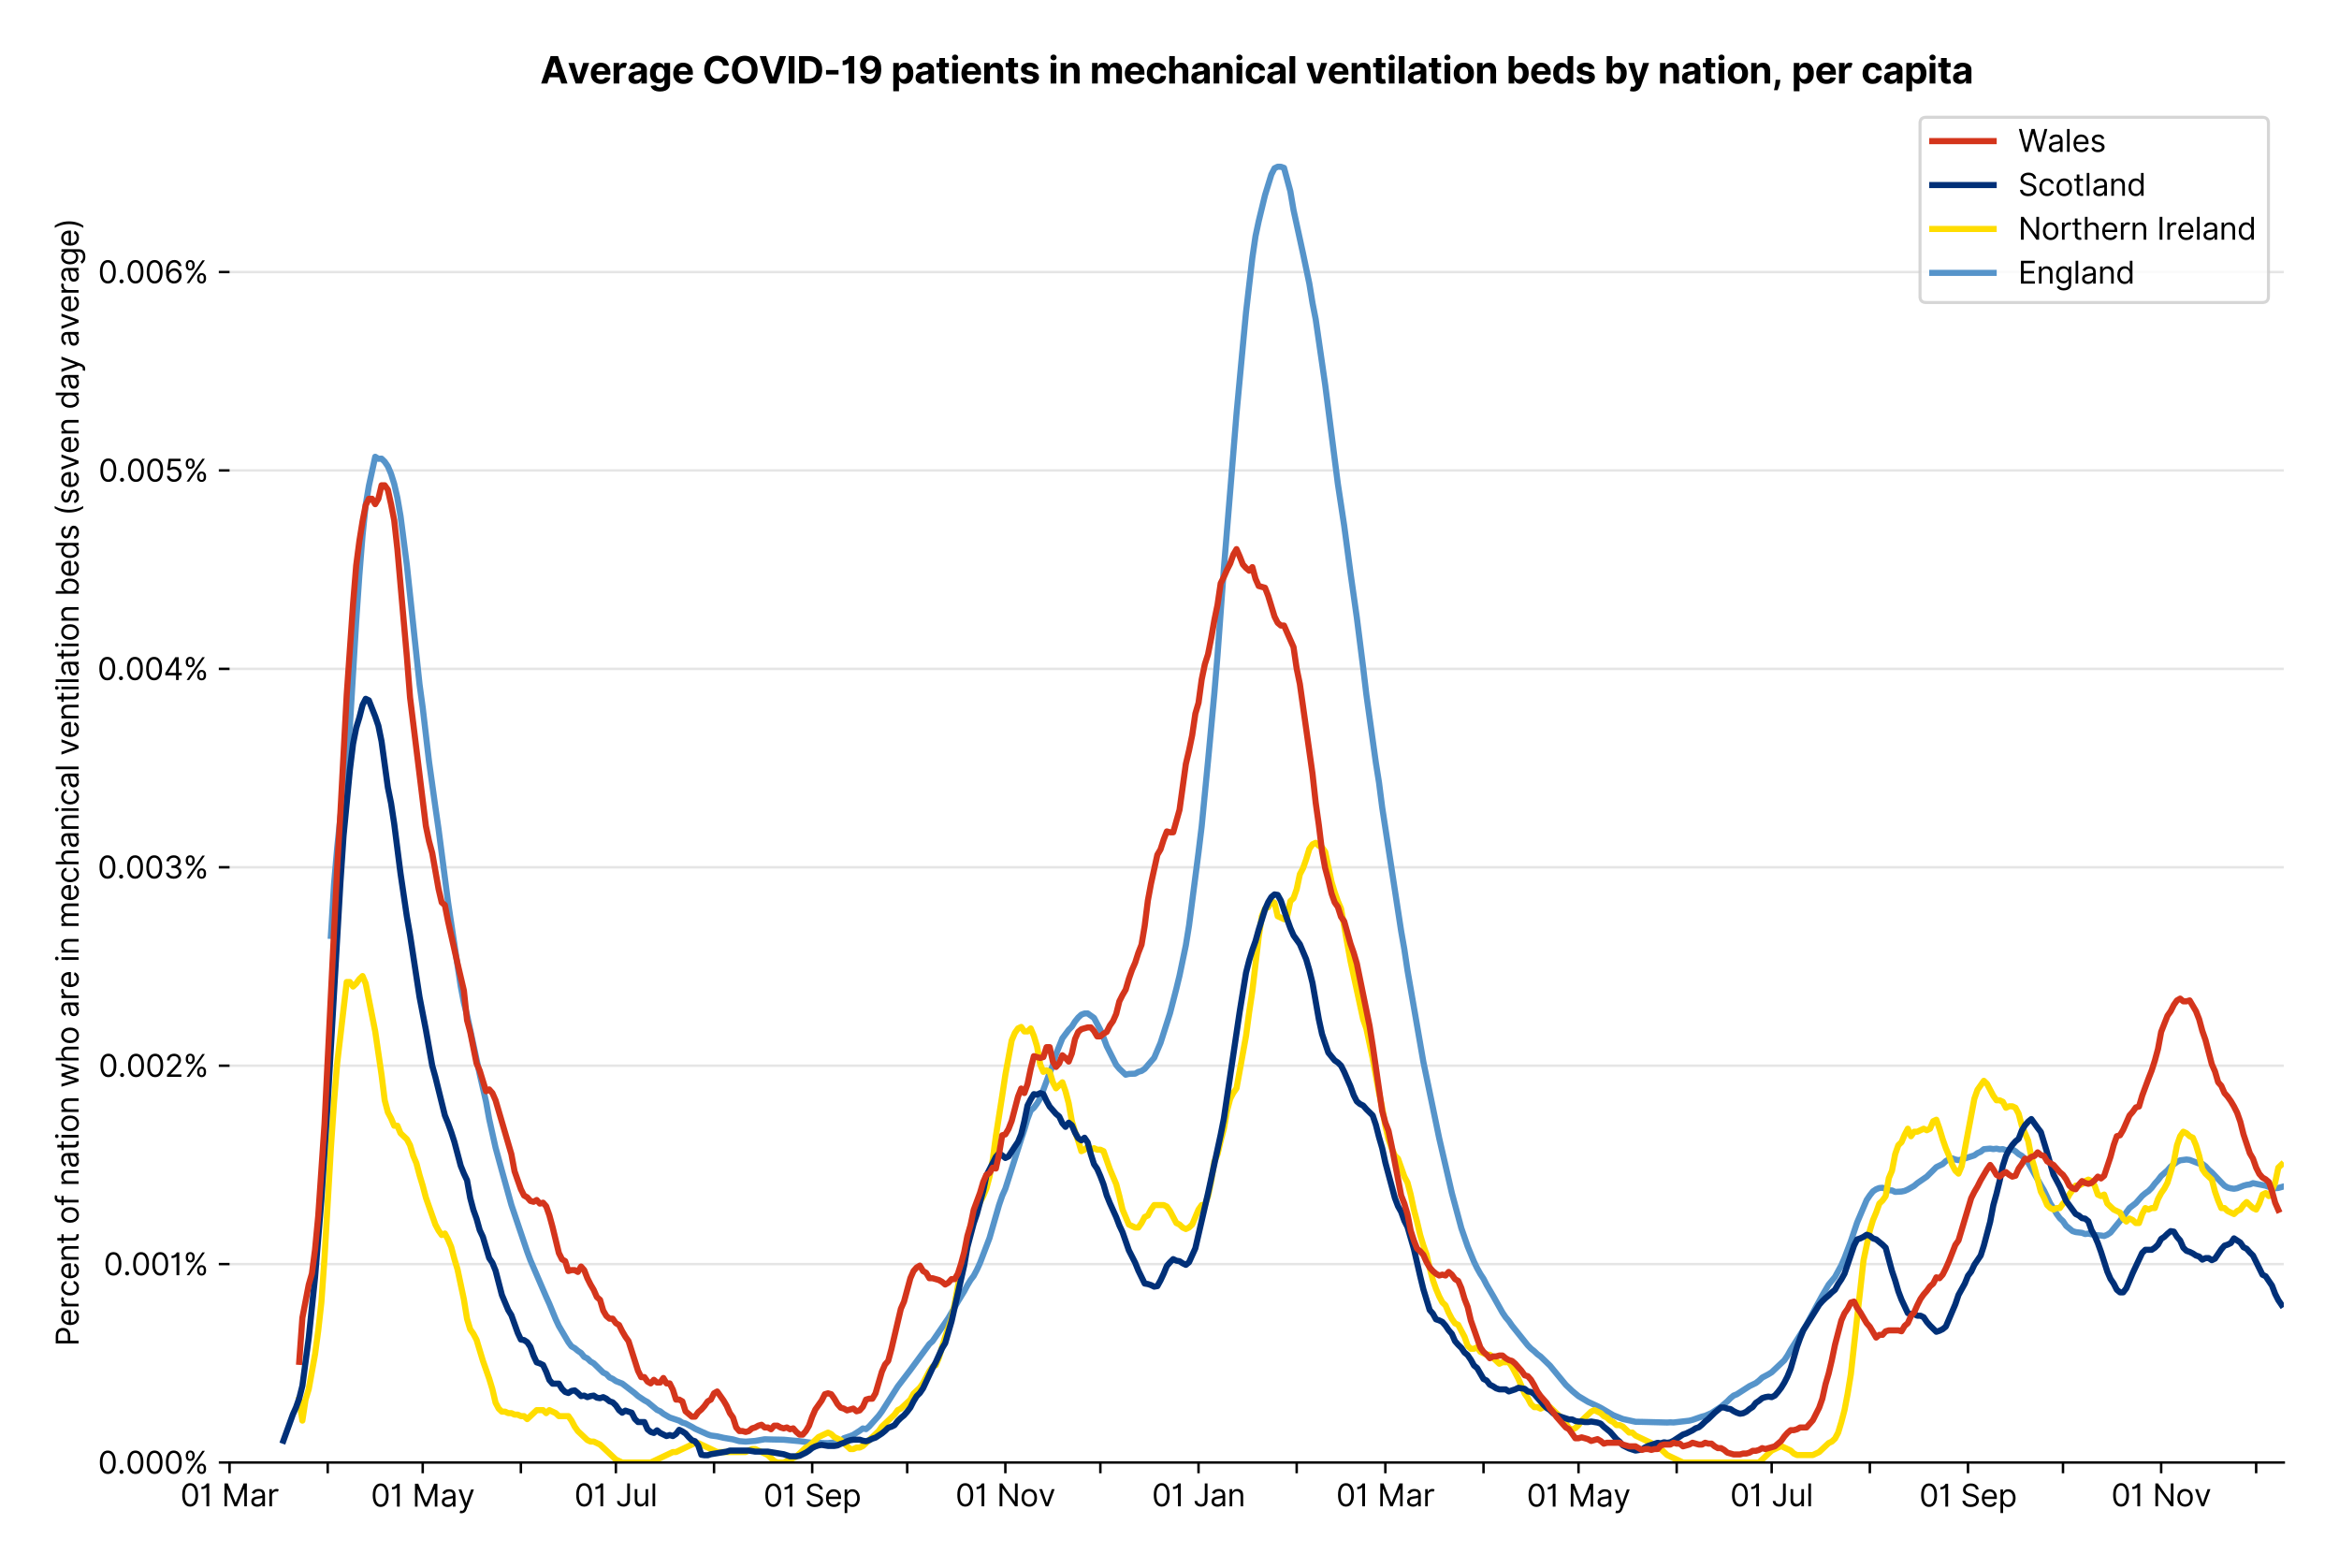 <?xml version="1.0" encoding="utf-8" standalone="no"?>
<!DOCTYPE svg PUBLIC "-//W3C//DTD SVG 1.1//EN"
  "http://www.w3.org/Graphics/SVG/1.1/DTD/svg11.dtd">
<svg xmlns:xlink="http://www.w3.org/1999/xlink" viewBox="0 0 762.425 511.234" xmlns="http://www.w3.org/2000/svg" version="1.1">
 <defs>
  <style type="text/css">*{stroke-linejoin: round; stroke-linecap: butt}</style>
 </defs>
 <g id="figure_1">
  <g id="patch_1">
   <path d="M 0 511.234 
L 762.425 511.234 
L 762.425 0 
L 0 0 
z
" style="fill: #ffffff"/>
  </g>
  <g id="axes_1">
   <g id="patch_2">
    <path d="M 74.825 476.745 
L 744.425 476.745 
L 744.425 33.225 
L 74.825 33.225 
z
" style="fill: #ffffff"/>
   </g>
   <g id="matplotlib.axis_1">
    <g id="xtick_1">
     <g id="line2d_1">
      <defs>
       <path id="mf926b52464" d="M 0 0 
L 0 3.5 
" style="stroke: #000000; stroke-width: 0.8"/>
      </defs>
      <g>
       <use xlink:href="#mf926b52464" x="74.825" y="476.745" style="stroke: #000000; stroke-width: 0.8"/>
      </g>
     </g>
     <g id="text_1">
      <!-- 01 Mar -->
      <g transform="translate(58.788 491.018)scale(0.1 -0.1)">
       <defs>
        <path id="Inter-Regular-30" d="M 2000 -64 
Q 1230 -64 806 561 
Q 382 1186 382 2327 
Q 382 3459 809 4088 
Q 1236 4718 2000 4718 
Q 2764 4718 3191 4088 
Q 3618 3459 3618 2327 
Q 3618 1186 3194 561 
Q 2771 -64 2000 -64 
z
M 2000 436 
Q 2509 436 2791 927 
Q 3073 1418 3073 2327 
Q 3073 3234 2789 3730 
Q 2505 4227 2000 4227 
Q 1496 4227 1211 3730 
Q 927 3234 927 2327 
Q 927 1418 1210 927 
Q 1493 436 2000 436 
z
" transform="scale(0.016)"/>
        <path id="Inter-Regular-31" d="M 1973 4655 
L 1973 0 
L 1409 0 
L 1409 3836 
L 1373 3836 
Q 1341 3773 1209 3692 
Q 1077 3611 868 3551 
Q 659 3491 391 3491 
L 391 3964 
Q 661 3964 859 4061 
Q 1057 4159 1190 4291 
Q 1323 4423 1392 4529 
Q 1461 4636 1473 4655 
L 1973 4655 
z
" transform="scale(0.016)"/>
        <path id="Inter-Regular-20" transform="scale(0.016)"/>
        <path id="Inter-Regular-4d" d="M 564 4655 
L 1236 4655 
L 2818 791 
L 2873 791 
L 4455 4655 
L 5127 4655 
L 5127 0 
L 4600 0 
L 4600 3536 
L 4555 3536 
L 3100 0 
L 2591 0 
L 1136 3536 
L 1091 3536 
L 1091 0 
L 564 0 
L 564 4655 
z
" transform="scale(0.016)"/>
        <path id="Inter-Regular-61" d="M 1518 -82 
Q 1186 -82 916 44 
Q 646 170 486 410 
Q 327 650 327 991 
Q 327 1291 445 1478 
Q 564 1666 761 1773 
Q 959 1880 1199 1933 
Q 1439 1986 1682 2018 
Q 2000 2059 2199 2080 
Q 2398 2102 2490 2154 
Q 2582 2207 2582 2336 
L 2582 2355 
Q 2582 2691 2399 2877 
Q 2216 3064 1846 3064 
Q 1461 3064 1243 2895 
Q 1025 2727 936 2536 
L 427 2718 
Q 564 3036 792 3214 
Q 1021 3393 1292 3464 
Q 1564 3536 1827 3536 
Q 1996 3536 2215 3496 
Q 2434 3457 2640 3334 
Q 2846 3211 2982 2963 
Q 3118 2716 3118 2300 
L 3118 0 
L 2582 0 
L 2582 473 
L 2555 473 
Q 2500 359 2373 229 
Q 2246 100 2034 9 
Q 1823 -82 1518 -82 
z
M 1600 400 
Q 1918 400 2137 525 
Q 2357 650 2469 847 
Q 2582 1045 2582 1264 
L 2582 1755 
Q 2548 1714 2433 1681 
Q 2318 1648 2169 1624 
Q 2021 1600 1881 1583 
Q 1741 1566 1655 1555 
Q 1446 1527 1265 1467 
Q 1084 1407 974 1287 
Q 864 1168 864 964 
Q 864 684 1072 542 
Q 1280 400 1600 400 
z
" transform="scale(0.016)"/>
        <path id="Inter-Regular-72" d="M 491 0 
L 491 3491 
L 1009 3491 
L 1009 2964 
L 1046 2964 
Q 1139 3223 1389 3384 
Q 1639 3545 1955 3545 
Q 2100 3545 2209 3511 
Q 2318 3477 2400 3418 
L 2218 2964 
Q 2161 2993 2085 3010 
Q 2009 3027 1909 3027 
Q 1527 3027 1277 2794 
Q 1027 2561 1027 2209 
L 1027 0 
L 491 0 
z
" transform="scale(0.016)"/>
       </defs>
       <use xlink:href="#Inter-Regular-30"/>
       <use xlink:href="#Inter-Regular-31" x="62.5"/>
       <use xlink:href="#Inter-Regular-20" x="106.676"/>
       <use xlink:href="#Inter-Regular-4d" x="134.801"/>
       <use xlink:href="#Inter-Regular-61" x="225.994"/>
       <use xlink:href="#Inter-Regular-72" x="282.386"/>
      </g>
     </g>
    </g>
    <g id="xtick_2">
     <g id="line2d_2">
      <g>
       <use xlink:href="#mf926b52464" x="106.823" y="476.745" style="stroke: #000000; stroke-width: 0.8"/>
      </g>
     </g>
    </g>
    <g id="xtick_3">
     <g id="line2d_3">
      <g>
       <use xlink:href="#mf926b52464" x="137.788" y="476.745" style="stroke: #000000; stroke-width: 0.8"/>
      </g>
     </g>
     <g id="text_2">
      <!-- 01 May -->
      <g transform="translate(120.885 491.117)scale(0.1 -0.1)">
       <defs>
        <path id="Inter-Regular-79" d="M 818 -1355 
Q 682 -1355 575 -1333 
Q 468 -1311 427 -1291 
L 564 -818 
Q 857 -893 1053 -814 
Q 1250 -736 1391 -345 
L 1509 -18 
L 218 3491 
L 800 3491 
L 1764 709 
L 1800 709 
L 2764 3491 
L 3346 3491 
L 1846 -564 
Q 1550 -1355 818 -1355 
z
" transform="scale(0.016)"/>
       </defs>
       <use xlink:href="#Inter-Regular-30"/>
       <use xlink:href="#Inter-Regular-31" x="62.5"/>
       <use xlink:href="#Inter-Regular-20" x="106.676"/>
       <use xlink:href="#Inter-Regular-4d" x="134.801"/>
       <use xlink:href="#Inter-Regular-61" x="225.994"/>
       <use xlink:href="#Inter-Regular-79" x="282.386"/>
      </g>
     </g>
    </g>
    <g id="xtick_4">
     <g id="line2d_4">
      <g>
       <use xlink:href="#mf926b52464" x="169.786" y="476.745" style="stroke: #000000; stroke-width: 0.8"/>
      </g>
     </g>
    </g>
    <g id="xtick_5">
     <g id="line2d_5">
      <g>
       <use xlink:href="#mf926b52464" x="200.751" y="476.745" style="stroke: #000000; stroke-width: 0.8"/>
      </g>
     </g>
     <g id="text_3">
      <!-- 01 Jul -->
      <g transform="translate(187.208 491.018)scale(0.1 -0.1)">
       <defs>
        <path id="Inter-Regular-4a" d="M 2346 4655 
L 2909 4655 
L 2909 1327 
Q 2909 657 2549 296 
Q 2189 -64 1582 -64 
Q 1200 -64 902 76 
Q 605 216 434 475 
Q 264 734 264 1091 
L 818 1091 
Q 818 795 1034 615 
Q 1250 436 1582 436 
Q 1948 436 2147 664 
Q 2346 893 2346 1327 
L 2346 4655 
z
" transform="scale(0.016)"/>
        <path id="Inter-Regular-75" d="M 2691 1427 
L 2691 3491 
L 3227 3491 
L 3227 0 
L 2691 0 
L 2691 591 
L 2655 591 
Q 2532 325 2273 140 
Q 2014 -45 1618 -45 
Q 1127 -45 809 280 
Q 491 605 491 1273 
L 491 3491 
L 1027 3491 
L 1027 1309 
Q 1027 927 1242 700 
Q 1457 473 1791 473 
Q 1991 473 2199 575 
Q 2407 677 2549 888 
Q 2691 1100 2691 1427 
z
" transform="scale(0.016)"/>
        <path id="Inter-Regular-6c" d="M 1027 4655 
L 1027 0 
L 491 0 
L 491 4655 
L 1027 4655 
z
" transform="scale(0.016)"/>
       </defs>
       <use xlink:href="#Inter-Regular-30"/>
       <use xlink:href="#Inter-Regular-31" x="62.5"/>
       <use xlink:href="#Inter-Regular-20" x="106.676"/>
       <use xlink:href="#Inter-Regular-4a" x="134.801"/>
       <use xlink:href="#Inter-Regular-75" x="189.063"/>
       <use xlink:href="#Inter-Regular-6c" x="247.159"/>
      </g>
     </g>
    </g>
    <g id="xtick_6">
     <g id="line2d_6">
      <g>
       <use xlink:href="#mf926b52464" x="232.749" y="476.745" style="stroke: #000000; stroke-width: 0.8"/>
      </g>
     </g>
    </g>
    <g id="xtick_7">
     <g id="line2d_7">
      <g>
       <use xlink:href="#mf926b52464" x="264.747" y="476.745" style="stroke: #000000; stroke-width: 0.8"/>
      </g>
     </g>
     <g id="text_4">
      <!-- 01 Sep -->
      <g transform="translate(248.859 491.117)scale(0.1 -0.1)">
       <defs>
        <path id="Inter-Regular-53" d="M 3109 3491 
Q 3068 3836 2777 4027 
Q 2486 4218 2064 4218 
Q 1600 4218 1318 3999 
Q 1036 3780 1036 3445 
Q 1036 3195 1189 3042 
Q 1343 2889 1553 2803 
Q 1764 2718 1936 2673 
L 2409 2545 
Q 2591 2498 2815 2414 
Q 3039 2330 3244 2185 
Q 3450 2041 3584 1816 
Q 3718 1591 3718 1264 
Q 3718 886 3521 581 
Q 3325 277 2949 97 
Q 2573 -82 2036 -82 
Q 1286 -82 845 272 
Q 405 627 364 1200 
L 946 1200 
Q 968 936 1124 764 
Q 1280 593 1519 510 
Q 1759 427 2036 427 
Q 2359 427 2616 533 
Q 2873 639 3023 828 
Q 3173 1018 3173 1273 
Q 3173 1505 3043 1650 
Q 2914 1795 2702 1886 
Q 2491 1977 2246 2045 
L 1673 2209 
Q 1127 2366 809 2657 
Q 491 2948 491 3418 
Q 491 3809 703 4101 
Q 916 4393 1276 4555 
Q 1636 4718 2082 4718 
Q 2532 4718 2882 4558 
Q 3232 4398 3437 4120 
Q 3643 3843 3655 3491 
L 3109 3491 
z
" transform="scale(0.016)"/>
        <path id="Inter-Regular-65" d="M 1955 -73 
Q 1450 -73 1085 151 
Q 721 375 524 778 
Q 327 1182 327 1718 
Q 327 2255 524 2665 
Q 721 3075 1074 3305 
Q 1427 3536 1900 3536 
Q 2173 3536 2439 3445 
Q 2705 3355 2923 3151 
Q 3141 2948 3270 2614 
Q 3400 2280 3400 1791 
L 3400 1564 
L 866 1564 
Q 884 1005 1183 707 
Q 1482 409 1955 409 
Q 2271 409 2498 545 
Q 2725 682 2827 955 
L 3346 809 
Q 3223 414 2854 170 
Q 2486 -73 1955 -73 
z
M 866 2027 
L 2855 2027 
Q 2855 2470 2595 2762 
Q 2336 3055 1900 3055 
Q 1593 3055 1368 2911 
Q 1143 2768 1013 2533 
Q 884 2298 866 2027 
z
" transform="scale(0.016)"/>
        <path id="Inter-Regular-70" d="M 491 -1309 
L 491 3491 
L 1009 3491 
L 1009 2936 
L 1073 2936 
Q 1132 3027 1237 3169 
Q 1343 3311 1542 3423 
Q 1741 3536 2082 3536 
Q 2523 3536 2859 3315 
Q 3196 3095 3384 2690 
Q 3573 2286 3573 1736 
Q 3573 1182 3384 776 
Q 3196 370 2861 148 
Q 2527 -73 2091 -73 
Q 1755 -73 1552 39 
Q 1350 152 1241 296 
Q 1132 441 1073 536 
L 1027 536 
L 1027 -1309 
L 491 -1309 
z
M 1018 1745 
Q 1018 1152 1276 780 
Q 1534 409 2018 409 
Q 2355 409 2581 587 
Q 2807 766 2921 1069 
Q 3036 1373 3036 1745 
Q 3036 2114 2923 2410 
Q 2811 2707 2585 2881 
Q 2359 3055 2018 3055 
Q 1527 3055 1272 2693 
Q 1018 2332 1018 1745 
z
" transform="scale(0.016)"/>
       </defs>
       <use xlink:href="#Inter-Regular-30"/>
       <use xlink:href="#Inter-Regular-31" x="62.5"/>
       <use xlink:href="#Inter-Regular-20" x="106.676"/>
       <use xlink:href="#Inter-Regular-53" x="134.801"/>
       <use xlink:href="#Inter-Regular-65" x="198.58"/>
       <use xlink:href="#Inter-Regular-70" x="256.818"/>
      </g>
     </g>
    </g>
    <g id="xtick_8">
     <g id="line2d_8">
      <g>
       <use xlink:href="#mf926b52464" x="295.712" y="476.745" style="stroke: #000000; stroke-width: 0.8"/>
      </g>
     </g>
    </g>
    <g id="xtick_9">
     <g id="line2d_9">
      <g>
       <use xlink:href="#mf926b52464" x="327.71" y="476.745" style="stroke: #000000; stroke-width: 0.8"/>
      </g>
     </g>
     <g id="text_5">
      <!-- 01 Nov -->
      <g transform="translate(311.439 491.018)scale(0.1 -0.1)">
       <defs>
        <path id="Inter-Regular-4e" d="M 4255 4655 
L 4255 0 
L 3709 0 
L 1173 3655 
L 1127 3655 
L 1127 0 
L 564 0 
L 564 4655 
L 1109 4655 
L 3655 991 
L 3700 991 
L 3700 4655 
L 4255 4655 
z
" transform="scale(0.016)"/>
        <path id="Inter-Regular-6f" d="M 1909 -73 
Q 1436 -73 1080 152 
Q 725 377 526 781 
Q 327 1186 327 1727 
Q 327 2273 526 2679 
Q 725 3086 1080 3311 
Q 1436 3536 1909 3536 
Q 2382 3536 2737 3311 
Q 3093 3086 3292 2679 
Q 3491 2273 3491 1727 
Q 3491 1186 3292 781 
Q 3093 377 2737 152 
Q 2382 -73 1909 -73 
z
M 1909 409 
Q 2268 409 2500 593 
Q 2732 777 2843 1077 
Q 2955 1377 2955 1727 
Q 2955 2077 2843 2379 
Q 2732 2682 2500 2868 
Q 2268 3055 1909 3055 
Q 1550 3055 1318 2868 
Q 1086 2682 975 2379 
Q 864 2077 864 1727 
Q 864 1377 975 1077 
Q 1086 777 1318 593 
Q 1550 409 1909 409 
z
" transform="scale(0.016)"/>
        <path id="Inter-Regular-76" d="M 3346 3491 
L 2055 0 
L 1509 0 
L 218 3491 
L 800 3491 
L 1764 709 
L 1800 709 
L 2764 3491 
L 3346 3491 
z
" transform="scale(0.016)"/>
       </defs>
       <use xlink:href="#Inter-Regular-30"/>
       <use xlink:href="#Inter-Regular-31" x="62.5"/>
       <use xlink:href="#Inter-Regular-20" x="106.676"/>
       <use xlink:href="#Inter-Regular-4e" x="134.801"/>
       <use xlink:href="#Inter-Regular-6f" x="210.085"/>
       <use xlink:href="#Inter-Regular-76" x="269.744"/>
      </g>
     </g>
    </g>
    <g id="xtick_10">
     <g id="line2d_10">
      <g>
       <use xlink:href="#mf926b52464" x="358.675" y="476.745" style="stroke: #000000; stroke-width: 0.8"/>
      </g>
     </g>
    </g>
    <g id="xtick_11">
     <g id="line2d_11">
      <g>
       <use xlink:href="#mf926b52464" x="390.673" y="476.745" style="stroke: #000000; stroke-width: 0.8"/>
      </g>
     </g>
     <g id="text_6">
      <!-- 01 Jan -->
      <g transform="translate(375.474 491.018)scale(0.1 -0.1)">
       <defs>
        <path id="Inter-Regular-6e" d="M 1027 2100 
L 1027 0 
L 491 0 
L 491 3491 
L 1009 3491 
L 1009 2945 
L 1055 2945 
Q 1177 3211 1427 3373 
Q 1677 3536 2073 3536 
Q 2602 3536 2928 3211 
Q 3255 2886 3255 2218 
L 3255 0 
L 2718 0 
L 2718 2182 
Q 2718 2593 2504 2824 
Q 2291 3055 1918 3055 
Q 1534 3055 1280 2806 
Q 1027 2557 1027 2100 
z
" transform="scale(0.016)"/>
       </defs>
       <use xlink:href="#Inter-Regular-30"/>
       <use xlink:href="#Inter-Regular-31" x="62.5"/>
       <use xlink:href="#Inter-Regular-20" x="106.676"/>
       <use xlink:href="#Inter-Regular-4a" x="134.801"/>
       <use xlink:href="#Inter-Regular-61" x="189.063"/>
       <use xlink:href="#Inter-Regular-6e" x="245.455"/>
      </g>
     </g>
    </g>
    <g id="xtick_12">
     <g id="line2d_12">
      <g>
       <use xlink:href="#mf926b52464" x="422.671" y="476.745" style="stroke: #000000; stroke-width: 0.8"/>
      </g>
     </g>
    </g>
    <g id="xtick_13">
     <g id="line2d_13">
      <g>
       <use xlink:href="#mf926b52464" x="451.572" y="476.745" style="stroke: #000000; stroke-width: 0.8"/>
      </g>
     </g>
     <g id="text_7">
      <!-- 01 Mar -->
      <g transform="translate(435.535 491.018)scale(0.1 -0.1)">
       <use xlink:href="#Inter-Regular-30"/>
       <use xlink:href="#Inter-Regular-31" x="62.5"/>
       <use xlink:href="#Inter-Regular-20" x="106.676"/>
       <use xlink:href="#Inter-Regular-4d" x="134.801"/>
       <use xlink:href="#Inter-Regular-61" x="225.994"/>
       <use xlink:href="#Inter-Regular-72" x="282.386"/>
      </g>
     </g>
    </g>
    <g id="xtick_14">
     <g id="line2d_14">
      <g>
       <use xlink:href="#mf926b52464" x="483.57" y="476.745" style="stroke: #000000; stroke-width: 0.8"/>
      </g>
     </g>
    </g>
    <g id="xtick_15">
     <g id="line2d_15">
      <g>
       <use xlink:href="#mf926b52464" x="514.535" y="476.745" style="stroke: #000000; stroke-width: 0.8"/>
      </g>
     </g>
     <g id="text_8">
      <!-- 01 May -->
      <g transform="translate(497.632 491.117)scale(0.1 -0.1)">
       <use xlink:href="#Inter-Regular-30"/>
       <use xlink:href="#Inter-Regular-31" x="62.5"/>
       <use xlink:href="#Inter-Regular-20" x="106.676"/>
       <use xlink:href="#Inter-Regular-4d" x="134.801"/>
       <use xlink:href="#Inter-Regular-61" x="225.994"/>
       <use xlink:href="#Inter-Regular-79" x="282.386"/>
      </g>
     </g>
    </g>
    <g id="xtick_16">
     <g id="line2d_16">
      <g>
       <use xlink:href="#mf926b52464" x="546.533" y="476.745" style="stroke: #000000; stroke-width: 0.8"/>
      </g>
     </g>
    </g>
    <g id="xtick_17">
     <g id="line2d_17">
      <g>
       <use xlink:href="#mf926b52464" x="577.498" y="476.745" style="stroke: #000000; stroke-width: 0.8"/>
      </g>
     </g>
     <g id="text_9">
      <!-- 01 Jul -->
      <g transform="translate(563.955 491.018)scale(0.1 -0.1)">
       <use xlink:href="#Inter-Regular-30"/>
       <use xlink:href="#Inter-Regular-31" x="62.5"/>
       <use xlink:href="#Inter-Regular-20" x="106.676"/>
       <use xlink:href="#Inter-Regular-4a" x="134.801"/>
       <use xlink:href="#Inter-Regular-75" x="189.063"/>
       <use xlink:href="#Inter-Regular-6c" x="247.159"/>
      </g>
     </g>
    </g>
    <g id="xtick_18">
     <g id="line2d_18">
      <g>
       <use xlink:href="#mf926b52464" x="609.496" y="476.745" style="stroke: #000000; stroke-width: 0.8"/>
      </g>
     </g>
    </g>
    <g id="xtick_19">
     <g id="line2d_19">
      <g>
       <use xlink:href="#mf926b52464" x="641.494" y="476.745" style="stroke: #000000; stroke-width: 0.8"/>
      </g>
     </g>
     <g id="text_10">
      <!-- 01 Sep -->
      <g transform="translate(625.606 491.117)scale(0.1 -0.1)">
       <use xlink:href="#Inter-Regular-30"/>
       <use xlink:href="#Inter-Regular-31" x="62.5"/>
       <use xlink:href="#Inter-Regular-20" x="106.676"/>
       <use xlink:href="#Inter-Regular-53" x="134.801"/>
       <use xlink:href="#Inter-Regular-65" x="198.58"/>
       <use xlink:href="#Inter-Regular-70" x="256.818"/>
      </g>
     </g>
    </g>
    <g id="xtick_20">
     <g id="line2d_20">
      <g>
       <use xlink:href="#mf926b52464" x="672.459" y="476.745" style="stroke: #000000; stroke-width: 0.8"/>
      </g>
     </g>
    </g>
    <g id="xtick_21">
     <g id="line2d_21">
      <g>
       <use xlink:href="#mf926b52464" x="704.457" y="476.745" style="stroke: #000000; stroke-width: 0.8"/>
      </g>
     </g>
     <g id="text_11">
      <!-- 01 Nov -->
      <g transform="translate(688.186 491.018)scale(0.1 -0.1)">
       <use xlink:href="#Inter-Regular-30"/>
       <use xlink:href="#Inter-Regular-31" x="62.5"/>
       <use xlink:href="#Inter-Regular-20" x="106.676"/>
       <use xlink:href="#Inter-Regular-4e" x="134.801"/>
       <use xlink:href="#Inter-Regular-6f" x="210.085"/>
       <use xlink:href="#Inter-Regular-76" x="269.744"/>
      </g>
     </g>
    </g>
    <g id="xtick_22">
     <g id="line2d_22">
      <g>
       <use xlink:href="#mf926b52464" x="735.422" y="476.745" style="stroke: #000000; stroke-width: 0.8"/>
      </g>
     </g>
    </g>
   </g>
   <g id="matplotlib.axis_2">
    <g id="ytick_1">
     <g id="line2d_23">
      <path d="M 74.825 476.745 
L 744.425 476.745 
" clip-path="url(#p0e7a46fc92)" style="fill: none; stroke: #e5e5e5; stroke-width: 0.8; stroke-linecap: square"/>
     </g>
     <g id="line2d_24">
      <defs>
       <path id="m62b2400c93" d="M 0 0 
L -3.5 0 
" style="stroke: #000000; stroke-width: 0.8"/>
      </defs>
      <g>
       <use xlink:href="#m62b2400c93" x="74.825" y="476.745" style="stroke: #000000; stroke-width: 0.8"/>
      </g>
     </g>
     <g id="text_12">
      <!-- 0.000% -->
      <g transform="translate(31.944 480.382)scale(0.1 -0.1)">
       <defs>
        <path id="Inter-Regular-2e" d="M 882 -36 
Q 714 -36 593 84 
Q 473 205 473 373 
Q 473 541 593 661 
Q 714 782 882 782 
Q 1050 782 1170 661 
Q 1291 541 1291 373 
Q 1291 205 1170 84 
Q 1050 -36 882 -36 
z
" transform="scale(0.016)"/>
        <path id="Inter-Regular-25" d="M 2855 873 
L 2855 1118 
Q 2855 1373 2960 1585 
Q 3066 1798 3269 1926 
Q 3473 2055 3764 2055 
Q 4059 2055 4259 1926 
Q 4459 1798 4561 1585 
Q 4664 1373 4664 1118 
L 4664 873 
Q 4664 618 4560 405 
Q 4457 193 4256 64 
Q 4055 -64 3764 -64 
Q 3468 -64 3266 64 
Q 3064 193 2959 405 
Q 2855 618 2855 873 
z
M 536 3536 
L 536 3782 
Q 536 4036 642 4248 
Q 748 4461 951 4589 
Q 1155 4718 1446 4718 
Q 1741 4718 1941 4589 
Q 2141 4461 2243 4248 
Q 2346 4036 2346 3782 
L 2346 3536 
Q 2346 3282 2242 3069 
Q 2139 2857 1937 2728 
Q 1736 2600 1446 2600 
Q 1150 2600 948 2728 
Q 746 2857 641 3069 
Q 536 3282 536 3536 
z
M 709 0 
L 3909 4655 
L 4427 4655 
L 1227 0 
L 709 0 
z
M 3318 1118 
L 3318 873 
Q 3318 661 3418 494 
Q 3518 327 3764 327 
Q 4002 327 4101 494 
Q 4200 661 4200 873 
L 4200 1118 
Q 4200 1330 4104 1497 
Q 4009 1664 3764 1664 
Q 3525 1664 3421 1497 
Q 3318 1330 3318 1118 
z
M 1000 3782 
L 1000 3536 
Q 1000 3325 1100 3158 
Q 1200 2991 1446 2991 
Q 1684 2991 1783 3158 
Q 1882 3325 1882 3536 
L 1882 3782 
Q 1882 3993 1786 4160 
Q 1691 4327 1446 4327 
Q 1207 4327 1103 4160 
Q 1000 3993 1000 3782 
z
" transform="scale(0.016)"/>
       </defs>
       <use xlink:href="#Inter-Regular-30"/>
       <use xlink:href="#Inter-Regular-2e" x="62.5"/>
       <use xlink:href="#Inter-Regular-30" x="90.057"/>
       <use xlink:href="#Inter-Regular-30" x="152.557"/>
       <use xlink:href="#Inter-Regular-30" x="215.057"/>
       <use xlink:href="#Inter-Regular-25" x="277.557"/>
      </g>
     </g>
    </g>
    <g id="ytick_2">
     <g id="line2d_25">
      <path d="M 74.825 412.067 
L 744.425 412.067 
" clip-path="url(#p0e7a46fc92)" style="fill: none; stroke: #e5e5e5; stroke-width: 0.8; stroke-linecap: square"/>
     </g>
     <g id="line2d_26">
      <g>
       <use xlink:href="#m62b2400c93" x="74.825" y="412.067" style="stroke: #000000; stroke-width: 0.8"/>
      </g>
     </g>
     <g id="text_13">
      <!-- 0.001% -->
      <g transform="translate(33.777 415.704)scale(0.1 -0.1)">
       <use xlink:href="#Inter-Regular-30"/>
       <use xlink:href="#Inter-Regular-2e" x="62.5"/>
       <use xlink:href="#Inter-Regular-30" x="90.057"/>
       <use xlink:href="#Inter-Regular-30" x="152.557"/>
       <use xlink:href="#Inter-Regular-31" x="215.057"/>
       <use xlink:href="#Inter-Regular-25" x="259.233"/>
      </g>
     </g>
    </g>
    <g id="ytick_3">
     <g id="line2d_27">
      <path d="M 74.825 347.389 
L 744.425 347.389 
" clip-path="url(#p0e7a46fc92)" style="fill: none; stroke: #e5e5e5; stroke-width: 0.8; stroke-linecap: square"/>
     </g>
     <g id="line2d_28">
      <g>
       <use xlink:href="#m62b2400c93" x="74.825" y="347.389" style="stroke: #000000; stroke-width: 0.8"/>
      </g>
     </g>
     <g id="text_14">
      <!-- 0.002% -->
      <g transform="translate(32.142 351.026)scale(0.1 -0.1)">
       <defs>
        <path id="Inter-Regular-32" d="M 482 0 
L 482 409 
L 2018 2091 
Q 2289 2386 2464 2605 
Q 2639 2825 2724 3019 
Q 2809 3214 2809 3427 
Q 2809 3795 2553 4011 
Q 2298 4227 1918 4227 
Q 1514 4227 1275 3985 
Q 1036 3743 1036 3345 
L 500 3345 
Q 500 3755 688 4064 
Q 877 4373 1203 4545 
Q 1530 4718 1936 4718 
Q 2346 4718 2661 4545 
Q 2977 4373 3156 4079 
Q 3336 3786 3336 3427 
Q 3336 3170 3244 2926 
Q 3152 2682 2926 2383 
Q 2700 2084 2300 1655 
L 1255 536 
L 1255 500 
L 3418 500 
L 3418 0 
L 482 0 
z
" transform="scale(0.016)"/>
       </defs>
       <use xlink:href="#Inter-Regular-30"/>
       <use xlink:href="#Inter-Regular-2e" x="62.5"/>
       <use xlink:href="#Inter-Regular-30" x="90.057"/>
       <use xlink:href="#Inter-Regular-30" x="152.557"/>
       <use xlink:href="#Inter-Regular-32" x="215.057"/>
       <use xlink:href="#Inter-Regular-25" x="275.568"/>
      </g>
     </g>
    </g>
    <g id="ytick_4">
     <g id="line2d_29">
      <path d="M 74.825 282.711 
L 744.425 282.711 
" clip-path="url(#p0e7a46fc92)" style="fill: none; stroke: #e5e5e5; stroke-width: 0.8; stroke-linecap: square"/>
     </g>
     <g id="line2d_30">
      <g>
       <use xlink:href="#m62b2400c93" x="74.825" y="282.711" style="stroke: #000000; stroke-width: 0.8"/>
      </g>
     </g>
     <g id="text_15">
      <!-- 0.003% -->
      <g transform="translate(31.83 286.348)scale(0.1 -0.1)">
       <defs>
        <path id="Inter-Regular-33" d="M 2055 -64 
Q 1605 -64 1253 90 
Q 902 245 696 521 
Q 491 798 473 1164 
L 1046 1164 
Q 1071 827 1356 631 
Q 1641 436 2046 436 
Q 2493 436 2783 664 
Q 3073 893 3073 1264 
Q 3073 1650 2787 1893 
Q 2502 2136 1973 2136 
L 1600 2136 
L 1600 2636 
L 1973 2636 
Q 2386 2636 2647 2856 
Q 2909 3077 2909 3445 
Q 2909 3798 2679 4012 
Q 2450 4227 2064 4227 
Q 1823 4227 1610 4139 
Q 1398 4052 1264 3887 
Q 1130 3723 1118 3491 
L 573 3491 
Q 586 3857 793 4133 
Q 1000 4409 1335 4563 
Q 1671 4718 2073 4718 
Q 2505 4718 2814 4544 
Q 3123 4370 3289 4086 
Q 3455 3802 3455 3473 
Q 3455 3080 3249 2802 
Q 3043 2525 2691 2418 
L 2691 2382 
Q 3132 2309 3379 2008 
Q 3627 1707 3627 1264 
Q 3627 884 3421 583 
Q 3216 282 2861 109 
Q 2507 -64 2055 -64 
z
" transform="scale(0.016)"/>
       </defs>
       <use xlink:href="#Inter-Regular-30"/>
       <use xlink:href="#Inter-Regular-2e" x="62.5"/>
       <use xlink:href="#Inter-Regular-30" x="90.057"/>
       <use xlink:href="#Inter-Regular-30" x="152.557"/>
       <use xlink:href="#Inter-Regular-33" x="215.057"/>
       <use xlink:href="#Inter-Regular-25" x="278.693"/>
      </g>
     </g>
    </g>
    <g id="ytick_5">
     <g id="line2d_31">
      <path d="M 74.825 218.033 
L 744.425 218.033 
" clip-path="url(#p0e7a46fc92)" style="fill: none; stroke: #e5e5e5; stroke-width: 0.8; stroke-linecap: square"/>
     </g>
     <g id="line2d_32">
      <g>
       <use xlink:href="#m62b2400c93" x="74.825" y="218.033" style="stroke: #000000; stroke-width: 0.8"/>
      </g>
     </g>
     <g id="text_16">
      <!-- 0.004% -->
      <g transform="translate(31.773 221.67)scale(0.1 -0.1)">
       <defs>
        <path id="Inter-Regular-34" d="M 373 955 
L 373 1418 
L 2418 4655 
L 3100 4655 
L 3100 1455 
L 3736 1455 
L 3736 955 
L 3100 955 
L 3100 0 
L 2564 0 
L 2564 955 
L 373 955 
z
M 2564 1455 
L 2564 3936 
L 2527 3936 
L 982 1491 
L 982 1455 
L 2564 1455 
z
" transform="scale(0.016)"/>
       </defs>
       <use xlink:href="#Inter-Regular-30"/>
       <use xlink:href="#Inter-Regular-2e" x="62.5"/>
       <use xlink:href="#Inter-Regular-30" x="90.057"/>
       <use xlink:href="#Inter-Regular-30" x="152.557"/>
       <use xlink:href="#Inter-Regular-34" x="215.057"/>
       <use xlink:href="#Inter-Regular-25" x="279.261"/>
      </g>
     </g>
    </g>
    <g id="ytick_6">
     <g id="line2d_33">
      <path d="M 74.825 153.355 
L 744.425 153.355 
" clip-path="url(#p0e7a46fc92)" style="fill: none; stroke: #e5e5e5; stroke-width: 0.8; stroke-linecap: square"/>
     </g>
     <g id="line2d_34">
      <g>
       <use xlink:href="#m62b2400c93" x="74.825" y="153.355" style="stroke: #000000; stroke-width: 0.8"/>
      </g>
     </g>
     <g id="text_17">
      <!-- 0.005% -->
      <g transform="translate(32.114 156.992)scale(0.1 -0.1)">
       <defs>
        <path id="Inter-Regular-35" d="M 1936 -64 
Q 1536 -64 1216 95 
Q 896 255 702 532 
Q 509 809 491 1164 
L 1036 1164 
Q 1068 848 1324 642 
Q 1580 436 1936 436 
Q 2223 436 2447 570 
Q 2671 705 2799 940 
Q 2927 1175 2927 1473 
Q 2927 1777 2794 2017 
Q 2661 2257 2429 2395 
Q 2198 2534 1900 2536 
Q 1686 2539 1461 2472 
Q 1236 2405 1091 2300 
L 564 2364 
L 846 4655 
L 3264 4655 
L 3264 4155 
L 1318 4155 
L 1155 2782 
L 1182 2782 
Q 1325 2895 1541 2970 
Q 1757 3045 1991 3045 
Q 2418 3045 2753 2842 
Q 3089 2639 3281 2286 
Q 3473 1934 3473 1482 
Q 3473 1036 3274 687 
Q 3075 339 2727 137 
Q 2380 -64 1936 -64 
z
" transform="scale(0.016)"/>
       </defs>
       <use xlink:href="#Inter-Regular-30"/>
       <use xlink:href="#Inter-Regular-2e" x="62.5"/>
       <use xlink:href="#Inter-Regular-30" x="90.057"/>
       <use xlink:href="#Inter-Regular-30" x="152.557"/>
       <use xlink:href="#Inter-Regular-35" x="215.057"/>
       <use xlink:href="#Inter-Regular-25" x="275.852"/>
      </g>
     </g>
    </g>
    <g id="ytick_7">
     <g id="line2d_35">
      <path d="M 74.825 88.677 
L 744.425 88.677 
" clip-path="url(#p0e7a46fc92)" style="fill: none; stroke: #e5e5e5; stroke-width: 0.8; stroke-linecap: square"/>
     </g>
     <g id="line2d_36">
      <g>
       <use xlink:href="#m62b2400c93" x="74.825" y="88.677" style="stroke: #000000; stroke-width: 0.8"/>
      </g>
     </g>
     <g id="text_18">
      <!-- 0.006% -->
      <g transform="translate(31.958 92.314)scale(0.1 -0.1)">
       <defs>
        <path id="Inter-Regular-36" d="M 2027 -64 
Q 1741 -59 1454 45 
Q 1168 150 932 399 
Q 696 648 552 1074 
Q 409 1500 409 2145 
Q 409 3386 861 4056 
Q 1314 4727 2100 4727 
Q 2686 4727 3073 4384 
Q 3461 4041 3546 3491 
L 2991 3491 
Q 2914 3811 2691 4019 
Q 2468 4227 2100 4227 
Q 1559 4227 1249 3755 
Q 939 3284 936 2427 
L 973 2427 
Q 1164 2716 1461 2880 
Q 1759 3045 2118 3045 
Q 2518 3045 2850 2846 
Q 3182 2648 3382 2299 
Q 3582 1950 3582 1500 
Q 3582 1068 3389 710 
Q 3196 352 2847 142 
Q 2498 -68 2027 -64 
z
M 2027 436 
Q 2314 436 2542 579 
Q 2771 723 2903 964 
Q 3036 1205 3036 1500 
Q 3036 1789 2908 2026 
Q 2780 2264 2556 2404 
Q 2332 2545 2046 2545 
Q 1757 2545 1525 2397 
Q 1293 2250 1157 2010 
Q 1021 1770 1018 1491 
Q 1018 1214 1149 973 
Q 1280 732 1508 584 
Q 1736 436 2027 436 
z
" transform="scale(0.016)"/>
       </defs>
       <use xlink:href="#Inter-Regular-30"/>
       <use xlink:href="#Inter-Regular-2e" x="62.5"/>
       <use xlink:href="#Inter-Regular-30" x="90.057"/>
       <use xlink:href="#Inter-Regular-30" x="152.557"/>
       <use xlink:href="#Inter-Regular-36" x="215.057"/>
       <use xlink:href="#Inter-Regular-25" x="277.415"/>
      </g>
     </g>
    </g>
    <g id="text_19">
     <!-- Percent of nation who are in mechanical ventilation beds (seven day average) -->
     <g transform="translate(25.614 438.816)rotate(-90)scale(0.1 -0.1)">
      <defs>
       <path id="Inter-Regular-50" d="M 564 0 
L 564 4655 
L 2136 4655 
Q 2684 4655 3033 4458 
Q 3382 4261 3550 3927 
Q 3718 3593 3718 3182 
Q 3718 2770 3551 2434 
Q 3384 2098 3036 1899 
Q 2689 1700 2146 1700 
L 1127 1700 
L 1127 0 
L 564 0 
z
M 1127 2200 
L 2127 2200 
Q 2689 2200 2926 2482 
Q 3164 2764 3164 3182 
Q 3164 3602 2925 3878 
Q 2686 4155 2118 4155 
L 1127 4155 
L 1127 2200 
z
" transform="scale(0.016)"/>
       <path id="Inter-Regular-63" d="M 1909 -73 
Q 1418 -73 1063 159 
Q 709 391 518 798 
Q 327 1205 327 1727 
Q 327 2259 524 2667 
Q 721 3075 1074 3305 
Q 1427 3536 1900 3536 
Q 2268 3536 2563 3400 
Q 2859 3264 3047 3018 
Q 3236 2773 3282 2445 
L 2746 2445 
Q 2684 2684 2474 2869 
Q 2264 3055 1909 3055 
Q 1439 3055 1151 2697 
Q 864 2339 864 1745 
Q 864 1139 1148 774 
Q 1432 409 1909 409 
Q 2223 409 2447 570 
Q 2671 732 2746 1018 
L 3282 1018 
Q 3236 709 3058 462 
Q 2880 216 2588 71 
Q 2296 -73 1909 -73 
z
" transform="scale(0.016)"/>
       <path id="Inter-Regular-74" d="M 2009 3491 
L 2009 3036 
L 1264 3036 
L 1264 1000 
Q 1264 773 1331 660 
Q 1398 548 1503 510 
Q 1609 473 1727 473 
Q 1816 473 1873 483 
Q 1930 493 1964 500 
L 2073 18 
Q 2018 -2 1920 -23 
Q 1823 -45 1673 -45 
Q 1446 -45 1228 52 
Q 1011 150 869 350 
Q 727 550 727 855 
L 727 3036 
L 200 3036 
L 200 3491 
L 727 3491 
L 727 4327 
L 1264 4327 
L 1264 3491 
L 2009 3491 
z
" transform="scale(0.016)"/>
       <path id="Inter-Regular-66" d="M 2046 3491 
L 2046 3036 
L 1264 3036 
L 1264 0 
L 727 0 
L 727 3036 
L 164 3036 
L 164 3491 
L 727 3491 
L 727 3973 
Q 727 4273 868 4473 
Q 1009 4673 1234 4773 
Q 1459 4873 1709 4873 
Q 1907 4873 2032 4841 
Q 2157 4809 2218 4782 
L 2064 4318 
Q 2023 4332 1951 4352 
Q 1880 4373 1764 4373 
Q 1498 4373 1381 4239 
Q 1264 4105 1264 3845 
L 1264 3491 
L 2046 3491 
z
" transform="scale(0.016)"/>
       <path id="Inter-Regular-69" d="M 491 0 
L 491 3491 
L 1027 3491 
L 1027 0 
L 491 0 
z
M 764 4073 
Q 607 4073 494 4179 
Q 382 4286 382 4436 
Q 382 4586 494 4693 
Q 607 4800 764 4800 
Q 921 4800 1033 4693 
Q 1146 4586 1146 4436 
Q 1146 4286 1033 4179 
Q 921 4073 764 4073 
z
" transform="scale(0.016)"/>
       <path id="Inter-Regular-77" d="M 1282 0 
L 218 3491 
L 782 3491 
L 1536 818 
L 1573 818 
L 2318 3491 
L 2891 3491 
L 3627 827 
L 3664 827 
L 4418 3491 
L 4982 3491 
L 3918 0 
L 3391 0 
L 2627 2682 
L 2573 2682 
L 1809 0 
L 1282 0 
z
" transform="scale(0.016)"/>
       <path id="Inter-Regular-68" d="M 1027 2100 
L 1027 0 
L 491 0 
L 491 4655 
L 1027 4655 
L 1027 2945 
L 1073 2945 
Q 1196 3216 1442 3376 
Q 1689 3536 2100 3536 
Q 2636 3536 2963 3213 
Q 3291 2891 3291 2218 
L 3291 0 
L 2755 0 
L 2755 2182 
Q 2755 2598 2540 2826 
Q 2325 3055 1946 3055 
Q 1548 3055 1287 2806 
Q 1027 2557 1027 2100 
z
" transform="scale(0.016)"/>
       <path id="Inter-Regular-6d" d="M 491 0 
L 491 3491 
L 1009 3491 
L 1009 2945 
L 1055 2945 
Q 1164 3225 1407 3380 
Q 1650 3536 1991 3536 
Q 2336 3536 2567 3380 
Q 2798 3225 2927 2945 
L 2964 2945 
Q 3098 3216 3366 3376 
Q 3634 3536 4009 3536 
Q 4477 3536 4775 3244 
Q 5073 2952 5073 2336 
L 5073 0 
L 4536 0 
L 4536 2336 
Q 4536 2723 4325 2889 
Q 4114 3055 3827 3055 
Q 3459 3055 3257 2833 
Q 3055 2611 3055 2273 
L 3055 0 
L 2509 0 
L 2509 2391 
Q 2509 2689 2316 2872 
Q 2123 3055 1818 3055 
Q 1609 3055 1428 2943 
Q 1248 2832 1137 2635 
Q 1027 2439 1027 2182 
L 1027 0 
L 491 0 
z
" transform="scale(0.016)"/>
       <path id="Inter-Regular-62" d="M 564 0 
L 564 4655 
L 1100 4655 
L 1100 2936 
L 1146 2936 
Q 1205 3027 1310 3169 
Q 1416 3311 1615 3423 
Q 1814 3536 2155 3536 
Q 2596 3536 2932 3315 
Q 3268 3095 3457 2690 
Q 3646 2286 3646 1736 
Q 3646 1182 3457 776 
Q 3268 370 2934 148 
Q 2600 -73 2164 -73 
Q 1827 -73 1625 39 
Q 1423 152 1314 296 
Q 1205 441 1146 536 
L 1082 536 
L 1082 0 
L 564 0 
z
M 1091 1745 
Q 1091 1152 1349 780 
Q 1607 409 2091 409 
Q 2427 409 2653 587 
Q 2880 766 2994 1069 
Q 3109 1373 3109 1745 
Q 3109 2114 2996 2410 
Q 2884 2707 2658 2881 
Q 2432 3055 2091 3055 
Q 1600 3055 1345 2693 
Q 1091 2332 1091 1745 
z
" transform="scale(0.016)"/>
       <path id="Inter-Regular-64" d="M 1809 -73 
Q 1373 -73 1039 148 
Q 705 370 516 776 
Q 327 1182 327 1736 
Q 327 2286 516 2690 
Q 705 3095 1041 3315 
Q 1377 3536 1818 3536 
Q 2159 3536 2358 3423 
Q 2557 3311 2662 3169 
Q 2768 3027 2827 2936 
L 2873 2936 
L 2873 4655 
L 3409 4655 
L 3409 0 
L 2891 0 
L 2891 536 
L 2827 536 
Q 2768 441 2659 296 
Q 2550 152 2348 39 
Q 2146 -73 1809 -73 
z
M 1882 409 
Q 2366 409 2624 780 
Q 2882 1152 2882 1745 
Q 2882 2332 2627 2693 
Q 2373 3055 1882 3055 
Q 1541 3055 1315 2881 
Q 1089 2707 976 2410 
Q 864 2114 864 1745 
Q 864 1373 978 1069 
Q 1093 766 1319 587 
Q 1546 409 1882 409 
z
" transform="scale(0.016)"/>
       <path id="Inter-Regular-73" d="M 2964 2709 
L 2482 2573 
Q 2411 2755 2245 2914 
Q 2080 3073 1727 3073 
Q 1407 3073 1194 2926 
Q 982 2780 982 2555 
Q 982 2355 1127 2239 
Q 1273 2123 1582 2045 
L 2100 1918 
Q 3027 1691 3027 973 
Q 3027 673 2855 436 
Q 2684 200 2377 63 
Q 2071 -73 1664 -73 
Q 1130 -73 780 159 
Q 430 391 336 836 
L 846 964 
Q 989 400 1655 400 
Q 2030 400 2251 560 
Q 2473 720 2473 945 
Q 2473 1316 1955 1436 
L 1373 1573 
Q 893 1686 669 1926 
Q 446 2166 446 2527 
Q 446 2823 613 3050 
Q 780 3277 1069 3406 
Q 1359 3536 1727 3536 
Q 2246 3536 2542 3309 
Q 2839 3082 2964 2709 
z
" transform="scale(0.016)"/>
       <path id="Inter-Regular-28" d="M 682 1964 
Q 682 2823 906 3544 
Q 1130 4266 1546 4873 
L 2018 4873 
Q 1800 4573 1623 4095 
Q 1446 3618 1341 3061 
Q 1236 2505 1236 1964 
Q 1236 1423 1341 866 
Q 1446 309 1623 -168 
Q 1800 -645 2018 -945 
L 1546 -945 
Q 1130 -339 906 383 
Q 682 1105 682 1964 
z
" transform="scale(0.016)"/>
       <path id="Inter-Regular-67" d="M 1900 -1382 
Q 1316 -1382 976 -1169 
Q 636 -957 473 -682 
L 900 -382 
Q 973 -477 1084 -601 
Q 1196 -725 1390 -817 
Q 1584 -909 1900 -909 
Q 2323 -909 2598 -704 
Q 2873 -500 2873 -64 
L 2873 645 
L 2827 645 
Q 2768 550 2660 410 
Q 2552 270 2351 162 
Q 2150 55 1809 55 
Q 1386 55 1051 255 
Q 716 455 521 836 
Q 327 1218 327 1764 
Q 327 2300 516 2699 
Q 705 3098 1041 3317 
Q 1377 3536 1818 3536 
Q 2159 3536 2360 3423 
Q 2561 3311 2669 3169 
Q 2777 3027 2836 2936 
L 2891 2936 
L 2891 3491 
L 3409 3491 
L 3409 -100 
Q 3409 -550 3205 -833 
Q 3002 -1116 2660 -1249 
Q 2318 -1382 1900 -1382 
z
M 1882 536 
Q 2366 536 2624 864 
Q 2882 1193 2882 1773 
Q 2882 2339 2627 2697 
Q 2373 3055 1882 3055 
Q 1541 3055 1315 2882 
Q 1089 2709 976 2418 
Q 864 2127 864 1773 
Q 864 1227 1120 881 
Q 1377 536 1882 536 
z
" transform="scale(0.016)"/>
       <path id="Inter-Regular-29" d="M 1638 1940 
Q 1638 1081 1414 359 
Q 1191 -362 775 -969 
L 302 -969 
Q 520 -669 697 -191 
Q 875 286 979 842 
Q 1084 1399 1084 1940 
Q 1084 2481 979 3038 
Q 875 3595 697 4072 
Q 520 4549 302 4849 
L 775 4849 
Q 1191 4243 1414 3521 
Q 1638 2799 1638 1940 
z
" transform="scale(0.016)"/>
      </defs>
      <use xlink:href="#Inter-Regular-50"/>
      <use xlink:href="#Inter-Regular-65" x="63.494"/>
      <use xlink:href="#Inter-Regular-72" x="121.733"/>
      <use xlink:href="#Inter-Regular-63" x="160.085"/>
      <use xlink:href="#Inter-Regular-65" x="215.909"/>
      <use xlink:href="#Inter-Regular-6e" x="274.148"/>
      <use xlink:href="#Inter-Regular-74" x="332.671"/>
      <use xlink:href="#Inter-Regular-20" x="369.034"/>
      <use xlink:href="#Inter-Regular-6f" x="397.159"/>
      <use xlink:href="#Inter-Regular-66" x="456.818"/>
      <use xlink:href="#Inter-Regular-20" x="492.898"/>
      <use xlink:href="#Inter-Regular-6e" x="521.023"/>
      <use xlink:href="#Inter-Regular-61" x="579.546"/>
      <use xlink:href="#Inter-Regular-74" x="635.938"/>
      <use xlink:href="#Inter-Regular-69" x="672.301"/>
      <use xlink:href="#Inter-Regular-6f" x="696.023"/>
      <use xlink:href="#Inter-Regular-6e" x="755.682"/>
      <use xlink:href="#Inter-Regular-20" x="814.205"/>
      <use xlink:href="#Inter-Regular-77" x="842.33"/>
      <use xlink:href="#Inter-Regular-68" x="923.58"/>
      <use xlink:href="#Inter-Regular-6f" x="982.671"/>
      <use xlink:href="#Inter-Regular-20" x="1042.33"/>
      <use xlink:href="#Inter-Regular-61" x="1070.455"/>
      <use xlink:href="#Inter-Regular-72" x="1126.847"/>
      <use xlink:href="#Inter-Regular-65" x="1165.199"/>
      <use xlink:href="#Inter-Regular-20" x="1223.438"/>
      <use xlink:href="#Inter-Regular-69" x="1251.563"/>
      <use xlink:href="#Inter-Regular-6e" x="1275.284"/>
      <use xlink:href="#Inter-Regular-20" x="1333.807"/>
      <use xlink:href="#Inter-Regular-6d" x="1361.932"/>
      <use xlink:href="#Inter-Regular-65" x="1448.864"/>
      <use xlink:href="#Inter-Regular-63" x="1507.103"/>
      <use xlink:href="#Inter-Regular-68" x="1562.926"/>
      <use xlink:href="#Inter-Regular-61" x="1622.017"/>
      <use xlink:href="#Inter-Regular-6e" x="1678.409"/>
      <use xlink:href="#Inter-Regular-69" x="1736.932"/>
      <use xlink:href="#Inter-Regular-63" x="1760.654"/>
      <use xlink:href="#Inter-Regular-61" x="1816.478"/>
      <use xlink:href="#Inter-Regular-6c" x="1872.87"/>
      <use xlink:href="#Inter-Regular-20" x="1896.591"/>
      <use xlink:href="#Inter-Regular-76" x="1924.716"/>
      <use xlink:href="#Inter-Regular-65" x="1980.398"/>
      <use xlink:href="#Inter-Regular-6e" x="2038.637"/>
      <use xlink:href="#Inter-Regular-74" x="2097.159"/>
      <use xlink:href="#Inter-Regular-69" x="2133.523"/>
      <use xlink:href="#Inter-Regular-6c" x="2157.245"/>
      <use xlink:href="#Inter-Regular-61" x="2180.966"/>
      <use xlink:href="#Inter-Regular-74" x="2237.358"/>
      <use xlink:href="#Inter-Regular-69" x="2273.722"/>
      <use xlink:href="#Inter-Regular-6f" x="2297.444"/>
      <use xlink:href="#Inter-Regular-6e" x="2357.103"/>
      <use xlink:href="#Inter-Regular-20" x="2415.625"/>
      <use xlink:href="#Inter-Regular-62" x="2443.75"/>
      <use xlink:href="#Inter-Regular-65" x="2505.824"/>
      <use xlink:href="#Inter-Regular-64" x="2564.063"/>
      <use xlink:href="#Inter-Regular-73" x="2626.137"/>
      <use xlink:href="#Inter-Regular-20" x="2678.41"/>
      <use xlink:href="#Inter-Regular-28" x="2706.535"/>
      <use xlink:href="#Inter-Regular-73" x="2742.756"/>
      <use xlink:href="#Inter-Regular-65" x="2795.029"/>
      <use xlink:href="#Inter-Regular-76" x="2853.267"/>
      <use xlink:href="#Inter-Regular-65" x="2908.949"/>
      <use xlink:href="#Inter-Regular-6e" x="2967.188"/>
      <use xlink:href="#Inter-Regular-20" x="3025.711"/>
      <use xlink:href="#Inter-Regular-64" x="3053.836"/>
      <use xlink:href="#Inter-Regular-61" x="3115.91"/>
      <use xlink:href="#Inter-Regular-79" x="3172.302"/>
      <use xlink:href="#Inter-Regular-20" x="3227.983"/>
      <use xlink:href="#Inter-Regular-61" x="3256.108"/>
      <use xlink:href="#Inter-Regular-76" x="3312.501"/>
      <use xlink:href="#Inter-Regular-65" x="3368.182"/>
      <use xlink:href="#Inter-Regular-72" x="3426.421"/>
      <use xlink:href="#Inter-Regular-61" x="3464.773"/>
      <use xlink:href="#Inter-Regular-67" x="3521.165"/>
      <use xlink:href="#Inter-Regular-65" x="3582.103"/>
      <use xlink:href="#Inter-Regular-29" x="3640.341"/>
     </g>
    </g>
   </g>
   <g id="line2d_37">
    <path d="M 107.855 305.073 
L 108.887 288.182 
L 109.919 276.346 
L 114.048 236.654 
L 116.112 202.444 
L 117.145 187.424 
L 118.177 174.555 
L 119.209 164.574 
L 120.241 158.386 
L 122.305 148.897 
L 123.338 149.554 
L 124.37 149.505 
L 125.402 150.506 
L 126.434 152.016 
L 127.466 154.446 
L 128.499 157.745 
L 129.531 162.26 
L 130.563 168.268 
L 132.627 184.256 
L 136.756 223.111 
L 137.788 230.662 
L 139.853 248.309 
L 141.917 263.099 
L 142.949 270.24 
L 146.046 294.075 
L 149.142 314.693 
L 150.174 321.456 
L 151.207 326.889 
L 152.239 330.927 
L 156.368 350.166 
L 158.432 359.113 
L 159.464 364.825 
L 161.528 374.083 
L 163.593 381.618 
L 166.689 392.748 
L 171.85 408.014 
L 172.882 410.788 
L 178.043 422.755 
L 179.076 425.037 
L 181.14 430.043 
L 182.172 432.243 
L 185.269 437.512 
L 186.301 438.891 
L 187.333 439.466 
L 188.365 440.336 
L 189.397 441.025 
L 190.43 442.306 
L 191.462 442.814 
L 192.494 443.816 
L 193.526 444.407 
L 196.623 447.427 
L 197.655 447.903 
L 198.687 449.019 
L 199.719 449.479 
L 200.751 450.201 
L 202.816 451.006 
L 206.944 454.174 
L 207.977 455.093 
L 210.041 456.472 
L 211.073 457.03 
L 214.17 459.591 
L 215.202 460.051 
L 216.234 460.855 
L 218.299 462.07 
L 221.395 463.104 
L 222.427 463.744 
L 223.459 464.023 
L 225.524 465.107 
L 226.556 465.73 
L 230.685 467.585 
L 231.717 467.93 
L 233.781 468.209 
L 235.846 468.685 
L 238.942 469.21 
L 241.007 469.785 
L 243.071 469.933 
L 246.167 469.703 
L 249.264 469.161 
L 251.328 469.227 
L 255.457 469.309 
L 260.618 469.785 
L 264.747 470.343 
L 265.779 470.277 
L 268.876 470.409 
L 269.908 470.409 
L 273.004 470.113 
L 274.036 470.048 
L 275.069 468.816 
L 277.133 468.127 
L 278.165 467.7 
L 280.23 466.387 
L 281.262 465.632 
L 282.294 465.862 
L 283.326 464.992 
L 286.423 461.512 
L 287.455 460.116 
L 292.616 451.991 
L 296.744 446.574 
L 302.938 438.136 
L 303.97 437.217 
L 308.098 431.192 
L 309.131 429.682 
L 312.227 424.298 
L 314.292 420.916 
L 315.324 418.963 
L 316.356 417.256 
L 317.388 415.91 
L 318.42 413.94 
L 319.453 411.691 
L 322.549 403.565 
L 325.646 392.83 
L 326.678 389.809 
L 327.71 387.495 
L 332.871 371.293 
L 333.903 368.223 
L 334.935 364.727 
L 335.967 362.018 
L 337 361.099 
L 338.032 359.72 
L 339.064 358.046 
L 342.161 349.674 
L 343.193 347.211 
L 344.225 343.633 
L 346.289 338.478 
L 348.354 335.704 
L 349.386 334.637 
L 350.418 332.979 
L 351.45 331.699 
L 352.482 330.747 
L 353.515 330.369 
L 354.547 330.353 
L 356.611 331.814 
L 358.675 335.721 
L 359.708 338.199 
L 360.74 340.99 
L 363.836 347.129 
L 364.869 348.377 
L 366.933 350.33 
L 367.965 350.068 
L 370.03 349.986 
L 371.062 349.395 
L 372.094 349.099 
L 373.126 348.426 
L 375.19 346.013 
L 376.223 344.815 
L 378.287 339.956 
L 381.384 330.254 
L 383.448 322.276 
L 384.48 318.025 
L 386.544 308.126 
L 387.577 301.741 
L 390.673 277.857 
L 391.705 269.337 
L 393.77 248.095 
L 395.834 226 
L 396.866 213.607 
L 398.931 185.422 
L 403.059 134.846 
L 405.124 112.734 
L 406.156 101.818 
L 408.22 84.008 
L 409.252 76.982 
L 410.285 72.123 
L 412.349 63.603 
L 414.413 56.889 
L 415.446 54.854 
L 416.478 54.345 
L 417.51 54.361 
L 418.542 54.723 
L 420.607 62.372 
L 421.639 68.446 
L 424.735 82.629 
L 426.8 92.461 
L 427.832 98.814 
L 428.864 104.051 
L 431.961 125.44 
L 436.089 157.729 
L 438.154 171.354 
L 440.218 186.833 
L 442.282 201.394 
L 444.347 217.711 
L 445.379 226.378 
L 448.475 248.621 
L 449.508 255.105 
L 450.54 263.181 
L 456.733 303.596 
L 457.765 309.456 
L 458.797 316.383 
L 463.958 346.128 
L 469.119 371.014 
L 473.248 388.89 
L 476.344 400.364 
L 478.409 406.323 
L 480.473 411.313 
L 481.505 413.431 
L 482.538 415.269 
L 483.57 416.845 
L 484.602 418.864 
L 486.666 422.377 
L 489.763 427.893 
L 490.795 429.42 
L 491.827 430.634 
L 492.859 432.128 
L 498.02 438.563 
L 499.052 439.613 
L 500.085 440.434 
L 501.117 441.419 
L 502.149 442.174 
L 505.246 445.178 
L 510.406 451.433 
L 512.471 453.402 
L 514.535 455.11 
L 517.632 456.964 
L 520.728 458.376 
L 521.76 458.902 
L 523.825 460.116 
L 525.889 461.331 
L 528.986 462.562 
L 533.115 463.465 
L 535.179 463.498 
L 543.436 463.711 
L 544.469 463.646 
L 545.501 463.695 
L 550.662 463.104 
L 551.694 462.841 
L 554.79 461.774 
L 555.823 461.512 
L 557.887 460.609 
L 560.983 458.573 
L 563.048 456.8 
L 564.08 455.75 
L 565.112 454.913 
L 566.144 454.502 
L 570.273 451.843 
L 572.337 450.842 
L 573.37 450.054 
L 574.402 449.069 
L 576.466 447.969 
L 577.498 447.329 
L 581.627 443.422 
L 582.659 441.879 
L 583.692 440.024 
L 587.82 433.491 
L 588.852 431.8 
L 594.013 422.262 
L 596.078 418.75 
L 598.142 416.254 
L 600.206 412.446 
L 601.239 410.066 
L 603.303 404.616 
L 605.367 398.46 
L 608.464 391.188 
L 609.496 389.645 
L 610.528 388.348 
L 611.56 387.659 
L 612.593 387.265 
L 613.625 387.183 
L 614.657 387.511 
L 615.689 387.987 
L 616.721 388.053 
L 617.754 388.529 
L 619.818 388.414 
L 620.85 388.201 
L 621.882 387.741 
L 623.947 386.559 
L 624.979 385.673 
L 628.075 383.539 
L 631.172 380.453 
L 633.236 379.451 
L 634.269 378.483 
L 635.301 377.875 
L 636.333 377.596 
L 637.365 377.974 
L 638.397 378.187 
L 639.429 377.957 
L 643.558 376.628 
L 644.59 375.889 
L 645.623 375.429 
L 646.655 374.609 
L 648.719 374.412 
L 649.751 374.576 
L 650.783 374.428 
L 651.816 374.674 
L 652.848 374.576 
L 653.88 374.953 
L 654.912 374.904 
L 655.944 374.674 
L 656.977 375.298 
L 658.009 376.185 
L 659.041 376.775 
L 660.073 377.76 
L 661.105 378.992 
L 665.234 386.329 
L 666.266 388.069 
L 668.331 392.354 
L 669.363 393.88 
L 670.395 395.719 
L 671.427 397.114 
L 672.459 398.083 
L 673.491 399.609 
L 675.556 401.3 
L 676.588 401.628 
L 678.652 401.875 
L 679.685 402.269 
L 680.717 402.121 
L 682.781 402.58 
L 684.846 402.745 
L 685.878 402.909 
L 686.91 402.482 
L 687.942 401.792 
L 690.006 399.248 
L 691.039 398.001 
L 694.135 393.782 
L 696.2 392.189 
L 698.264 389.842 
L 699.296 388.972 
L 700.328 388.25 
L 701.36 387.216 
L 702.393 385.837 
L 703.425 384.688 
L 704.457 383.325 
L 706.521 381.503 
L 707.554 380.305 
L 709.618 378.745 
L 710.65 378.236 
L 712.714 377.974 
L 713.747 378.105 
L 716.843 379.303 
L 717.875 379.386 
L 718.908 380.173 
L 719.94 381.306 
L 720.972 382.193 
L 724.068 385.443 
L 725.101 386.51 
L 726.133 387.101 
L 727.165 387.363 
L 728.197 387.511 
L 729.229 387.331 
L 731.294 386.51 
L 732.326 386.231 
L 733.358 386.099 
L 734.39 385.673 
L 736.455 386.099 
L 738.519 386.51 
L 739.551 386.887 
L 740.583 386.887 
L 741.616 387.331 
L 742.648 387.248 
L 743.68 386.953 
L 743.68 386.953 
" clip-path="url(#p0e7a46fc92)" style="fill: none; stroke: #5694ca; stroke-width: 2; stroke-linecap: square"/>
   </g>
   <g id="line2d_38">
    <path d="M 97.533 456.252 
L 98.565 463.083 
L 99.597 456.252 
L 100.63 452.837 
L 102.694 441.452 
L 103.726 433.807 
L 104.758 424.537 
L 105.791 409.899 
L 107.855 374.28 
L 108.887 359.155 
L 109.919 346.469 
L 113.016 320.121 
L 114.048 320.121 
L 115.08 321.584 
L 116.112 320.608 
L 117.145 319.145 
L 118.177 318.169 
L 119.209 320.608 
L 122.305 336.222 
L 124.37 350.372 
L 125.402 358.667 
L 126.434 362.57 
L 127.466 364.522 
L 128.499 366.961 
L 129.531 366.961 
L 130.563 369.401 
L 132.627 371.353 
L 133.659 373.305 
L 134.692 376.72 
L 135.724 379.16 
L 136.756 383.063 
L 137.788 386.479 
L 138.82 390.382 
L 141.917 399.165 
L 142.949 401.116 
L 143.981 402.58 
L 145.013 402.092 
L 146.046 404.044 
L 147.078 406.484 
L 148.11 410.387 
L 149.142 413.802 
L 151.207 423.561 
L 152.239 429.904 
L 153.271 433.32 
L 154.303 434.783 
L 155.335 436.735 
L 157.4 443.566 
L 159.464 449.421 
L 160.496 452.837 
L 161.528 457.228 
L 162.561 459.18 
L 163.593 460.155 
L 164.625 460.155 
L 165.657 460.643 
L 166.689 460.643 
L 167.722 461.131 
L 168.754 461.131 
L 169.786 461.619 
L 170.818 461.619 
L 171.85 462.595 
L 174.947 459.668 
L 177.011 459.668 
L 178.043 460.643 
L 179.076 459.668 
L 181.14 460.643 
L 182.172 461.619 
L 185.269 461.619 
L 186.301 463.083 
L 187.333 465.035 
L 188.365 466.499 
L 191.462 469.426 
L 192.494 469.914 
L 193.526 469.914 
L 195.59 470.89 
L 200.751 475.769 
L 202.816 476.745 
L 212.105 476.745 
L 219.331 473.33 
L 220.363 473.33 
L 226.556 470.402 
L 227.588 470.402 
L 233.781 473.33 
L 243.071 473.33 
L 245.135 472.354 
L 246.167 472.354 
L 250.296 474.305 
L 252.361 476.257 
L 253.393 476.745 
L 255.457 476.745 
L 259.586 474.793 
L 262.682 471.866 
L 263.715 471.378 
L 266.811 468.45 
L 269.908 466.986 
L 270.94 467.474 
L 271.972 468.45 
L 274.036 469.426 
L 277.133 472.354 
L 278.165 472.354 
L 279.197 471.866 
L 280.23 471.866 
L 281.262 471.378 
L 286.423 466.499 
L 287.455 465.035 
L 291.584 461.131 
L 292.616 459.668 
L 293.648 459.18 
L 296.744 456.252 
L 297.777 454.3 
L 299.841 452.349 
L 300.873 450.885 
L 302.938 446.981 
L 303.97 445.518 
L 305.002 445.03 
L 306.034 442.59 
L 308.098 435.759 
L 310.163 429.904 
L 311.195 425.025 
L 313.259 413.802 
L 316.356 399.653 
L 317.388 396.725 
L 319.453 391.846 
L 320.485 389.894 
L 321.517 387.454 
L 322.549 383.551 
L 323.581 378.184 
L 324.613 370.377 
L 326.678 357.203 
L 327.71 350.372 
L 329.774 339.15 
L 330.807 336.71 
L 331.839 335.246 
L 332.871 334.758 
L 333.903 336.222 
L 334.935 336.222 
L 335.967 335.246 
L 337 337.686 
L 338.032 341.101 
L 339.064 346.957 
L 340.096 349.396 
L 341.128 348.908 
L 342.161 349.396 
L 343.193 352.812 
L 344.225 354.763 
L 346.289 352.812 
L 347.321 355.739 
L 348.354 359.643 
L 349.386 365.498 
L 350.418 368.913 
L 351.45 371.841 
L 352.482 375.256 
L 353.515 374.768 
L 354.547 373.792 
L 355.579 374.768 
L 356.611 374.28 
L 357.643 374.768 
L 358.675 374.768 
L 359.708 375.256 
L 361.772 381.111 
L 363.836 385.991 
L 364.869 389.894 
L 365.901 394.285 
L 367.965 399.165 
L 370.03 400.141 
L 371.062 400.141 
L 372.094 398.677 
L 373.126 396.725 
L 374.158 396.237 
L 375.19 394.285 
L 376.223 392.822 
L 379.319 392.822 
L 380.351 393.31 
L 381.384 394.773 
L 383.448 398.677 
L 384.48 399.165 
L 385.512 400.141 
L 386.544 400.628 
L 387.577 400.141 
L 388.609 399.165 
L 390.673 394.285 
L 391.705 392.822 
L 392.738 392.822 
L 393.77 389.894 
L 394.802 385.015 
L 395.834 378.672 
L 396.866 376.232 
L 397.898 371.841 
L 398.931 367.937 
L 399.963 362.082 
L 400.995 358.179 
L 402.027 356.227 
L 403.059 354.763 
L 406.156 337.686 
L 407.188 329.879 
L 408.22 323.048 
L 410.285 305.483 
L 411.317 298.652 
L 412.349 296.212 
L 413.381 295.724 
L 414.413 293.772 
L 415.446 294.26 
L 416.478 298.652 
L 418.542 299.628 
L 419.574 298.652 
L 420.607 293.772 
L 421.639 292.797 
L 422.671 289.869 
L 423.703 284.99 
L 424.735 283.038 
L 425.767 280.111 
L 426.8 276.695 
L 427.832 275.231 
L 428.864 274.743 
L 429.896 275.719 
L 430.928 276.207 
L 431.961 277.671 
L 434.025 287.429 
L 435.057 290.845 
L 436.089 293.772 
L 437.121 296.212 
L 440.218 313.29 
L 444.347 332.319 
L 445.379 335.246 
L 447.443 345.005 
L 449.508 356.227 
L 450.54 361.106 
L 451.572 366.961 
L 452.604 371.353 
L 453.636 374.28 
L 454.669 376.72 
L 455.701 377.696 
L 457.765 383.551 
L 458.797 385.503 
L 459.829 389.406 
L 460.862 394.285 
L 461.894 398.189 
L 462.926 402.58 
L 463.958 405.996 
L 464.99 408.923 
L 466.023 413.315 
L 467.055 417.218 
L 468.087 420.146 
L 469.119 422.585 
L 470.151 424.537 
L 471.183 425.513 
L 472.216 427.952 
L 473.248 429.904 
L 474.28 431.368 
L 475.312 431.856 
L 477.377 435.759 
L 478.409 438.687 
L 479.441 439.663 
L 480.473 439.663 
L 481.505 439.175 
L 482.538 440.638 
L 484.602 441.614 
L 485.634 441.614 
L 488.731 444.542 
L 489.763 444.054 
L 491.827 444.054 
L 492.859 445.518 
L 494.924 449.421 
L 496.988 454.3 
L 498.02 455.764 
L 499.052 457.716 
L 500.085 458.692 
L 501.117 458.692 
L 502.149 459.18 
L 504.213 458.204 
L 505.246 458.692 
L 509.374 462.595 
L 511.439 465.523 
L 512.471 466.011 
L 513.503 465.523 
L 514.535 464.547 
L 515.567 463.083 
L 518.664 460.155 
L 519.696 459.668 
L 521.76 460.643 
L 522.793 461.619 
L 523.825 462.107 
L 524.857 463.083 
L 525.889 463.571 
L 526.921 464.547 
L 527.954 464.547 
L 528.986 465.035 
L 531.05 466.986 
L 532.082 466.986 
L 533.115 467.962 
L 538.275 470.402 
L 539.308 471.378 
L 541.372 472.354 
L 543.436 474.305 
L 548.597 476.745 
L 573.37 476.745 
L 577.498 472.842 
L 580.595 471.378 
L 583.692 472.842 
L 584.724 473.817 
L 585.756 474.305 
L 590.917 474.305 
L 592.981 473.33 
L 596.078 470.402 
L 597.11 469.914 
L 598.142 468.938 
L 599.174 466.986 
L 600.206 463.571 
L 601.239 459.668 
L 602.271 454.3 
L 603.303 447.957 
L 607.432 410.875 
L 609.496 401.116 
L 610.528 397.701 
L 611.56 395.261 
L 612.593 392.334 
L 613.625 391.358 
L 614.657 389.894 
L 615.689 384.039 
L 616.721 381.599 
L 617.754 376.232 
L 618.786 373.305 
L 619.818 372.329 
L 620.85 369.889 
L 621.882 367.937 
L 622.914 370.377 
L 623.947 368.913 
L 624.979 368.913 
L 627.043 367.937 
L 628.075 368.425 
L 629.108 367.937 
L 630.14 365.498 
L 631.172 365.01 
L 632.204 367.937 
L 633.236 371.353 
L 634.269 374.28 
L 635.301 376.72 
L 636.333 379.648 
L 637.365 381.599 
L 638.397 382.575 
L 639.429 380.136 
L 643.558 358.179 
L 644.59 355.251 
L 646.655 352.324 
L 647.687 353.3 
L 649.751 357.203 
L 650.783 358.667 
L 651.816 358.667 
L 652.848 359.155 
L 653.88 361.106 
L 654.912 360.618 
L 655.944 360.618 
L 656.977 361.106 
L 658.009 363.058 
L 659.041 366.961 
L 661.105 371.841 
L 662.137 377.208 
L 663.17 380.623 
L 665.234 388.43 
L 666.266 390.382 
L 667.298 392.822 
L 668.331 393.797 
L 669.363 394.285 
L 670.395 393.797 
L 671.427 393.797 
L 672.459 392.334 
L 673.491 391.358 
L 674.524 389.406 
L 676.588 386.479 
L 677.62 386.479 
L 678.652 385.991 
L 679.685 385.015 
L 680.717 384.527 
L 681.749 385.015 
L 682.781 386.479 
L 683.813 389.406 
L 684.846 389.894 
L 685.878 389.406 
L 686.91 392.334 
L 688.974 394.285 
L 691.039 395.261 
L 692.071 397.213 
L 693.103 398.189 
L 694.135 397.213 
L 695.167 397.701 
L 696.2 398.677 
L 697.232 398.677 
L 698.264 395.749 
L 699.296 393.797 
L 700.328 394.285 
L 701.36 393.797 
L 702.393 393.797 
L 703.425 390.87 
L 704.457 388.918 
L 705.489 387.454 
L 706.521 385.503 
L 708.586 378.672 
L 709.618 373.305 
L 710.65 370.377 
L 711.682 368.913 
L 712.714 369.401 
L 713.747 370.377 
L 714.779 370.865 
L 715.811 373.305 
L 716.843 376.72 
L 717.875 381.111 
L 718.908 382.575 
L 720.972 384.527 
L 722.004 388.43 
L 723.036 391.358 
L 724.068 393.797 
L 725.101 393.797 
L 726.133 394.773 
L 728.197 395.749 
L 729.229 394.773 
L 730.262 394.285 
L 731.294 392.822 
L 732.326 391.846 
L 734.39 393.797 
L 735.422 394.285 
L 736.455 392.334 
L 737.487 389.406 
L 738.519 388.918 
L 739.551 389.894 
L 740.583 387.942 
L 741.616 385.503 
L 742.648 380.623 
L 743.68 379.648 
L 743.68 379.648 
" clip-path="url(#p0e7a46fc92)" style="fill: none; stroke: #ffdd00; stroke-width: 2; stroke-linecap: square"/>
   </g>
   <g id="line2d_39">
    <path d="M 92.372 469.642 
L 95.469 461.059 
L 96.501 458.75 
L 97.533 455.83 
L 98.565 451.715 
L 100.63 436.155 
L 102.694 416.368 
L 104.758 391 
L 106.823 359.204 
L 110.951 287.834 
L 111.984 272.444 
L 114.048 250.966 
L 115.08 242.509 
L 116.112 237.267 
L 117.145 233.884 
L 118.177 229.825 
L 119.209 227.796 
L 120.241 228.303 
L 122.305 233.546 
L 123.338 236.59 
L 124.37 241.664 
L 126.434 256.716 
L 127.466 261.789 
L 128.499 268.554 
L 130.563 284.79 
L 132.627 298.827 
L 133.659 304.747 
L 136.756 325.042 
L 138.82 335.696 
L 140.885 347.366 
L 141.917 351.086 
L 145.013 363.602 
L 146.046 366.138 
L 147.078 369.014 
L 148.11 372.227 
L 150.174 380.007 
L 151.207 382.543 
L 152.239 384.742 
L 153.271 390.492 
L 154.303 394.382 
L 155.335 397.257 
L 156.368 400.978 
L 157.4 403.176 
L 159.464 410.11 
L 160.496 411.633 
L 161.528 414.169 
L 163.593 422.118 
L 165.657 427.023 
L 166.689 428.714 
L 168.754 434.464 
L 169.786 436.663 
L 170.818 436.832 
L 171.85 437.508 
L 172.882 439.031 
L 173.915 441.906 
L 174.947 444.104 
L 175.979 444.442 
L 177.011 444.95 
L 178.043 447.148 
L 179.076 449.854 
L 180.108 451.038 
L 182.172 451.038 
L 183.204 452.73 
L 184.236 453.744 
L 185.269 454.082 
L 186.301 453.406 
L 187.333 453.237 
L 188.365 454.082 
L 189.397 455.097 
L 190.43 454.928 
L 191.462 455.435 
L 192.494 455.097 
L 193.526 454.928 
L 194.558 455.605 
L 195.59 455.774 
L 196.623 455.435 
L 197.655 455.943 
L 198.687 456.788 
L 199.719 457.127 
L 200.751 458.141 
L 201.784 459.664 
L 202.816 460.509 
L 203.848 459.833 
L 205.912 460.509 
L 206.944 462.539 
L 207.977 463.553 
L 210.041 463.553 
L 211.073 465.921 
L 212.105 466.767 
L 213.138 467.105 
L 214.17 466.259 
L 215.202 467.105 
L 217.266 468.12 
L 218.299 467.781 
L 219.331 468.12 
L 220.363 467.443 
L 221.395 466.09 
L 222.427 466.598 
L 223.459 467.274 
L 224.492 468.458 
L 225.524 469.473 
L 226.556 469.811 
L 227.588 471.164 
L 228.62 474.208 
L 229.653 474.377 
L 230.685 474.377 
L 231.717 474.039 
L 236.878 473.193 
L 237.91 472.855 
L 244.103 472.855 
L 246.167 473.193 
L 250.296 473.193 
L 255.457 474.039 
L 257.521 474.716 
L 259.586 474.716 
L 260.618 474.546 
L 262.682 473.532 
L 263.715 472.855 
L 264.747 472.01 
L 265.779 471.502 
L 266.811 471.164 
L 267.843 470.995 
L 269.908 471.333 
L 271.972 471.333 
L 273.004 471.164 
L 274.036 470.657 
L 275.069 470.318 
L 276.101 469.811 
L 277.133 469.473 
L 278.165 469.304 
L 280.23 469.304 
L 281.262 469.642 
L 282.294 469.811 
L 283.326 469.473 
L 284.358 468.965 
L 285.39 468.627 
L 287.455 467.274 
L 288.487 466.428 
L 289.519 465.414 
L 290.551 465.076 
L 291.584 464.568 
L 292.616 463.215 
L 293.648 462.2 
L 294.68 461.355 
L 295.712 460.171 
L 296.744 458.818 
L 297.777 456.788 
L 298.809 455.097 
L 299.841 454.082 
L 300.873 452.56 
L 303.97 445.965 
L 305.002 444.104 
L 307.066 439.538 
L 308.098 437.847 
L 310.163 430.743 
L 314.292 412.478 
L 315.324 406.559 
L 317.388 398.779 
L 318.42 395.735 
L 320.485 388.124 
L 321.517 383.22 
L 324.613 377.131 
L 325.646 375.948 
L 326.678 376.624 
L 327.71 377.47 
L 328.742 376.962 
L 330.807 373.749 
L 331.839 372.227 
L 332.871 369.69 
L 333.903 365.462 
L 334.935 360.388 
L 335.967 358.359 
L 337 356.668 
L 338.032 356.837 
L 339.064 356.329 
L 340.096 356.668 
L 341.128 358.866 
L 342.161 360.727 
L 344.225 363.094 
L 345.257 363.94 
L 346.289 366.138 
L 347.321 367.322 
L 348.354 365.969 
L 349.386 366.815 
L 350.418 369.183 
L 351.45 371.043 
L 352.482 371.72 
L 353.515 370.874 
L 354.547 372.396 
L 355.579 376.286 
L 356.611 379.499 
L 357.643 381.021 
L 358.675 383.389 
L 359.708 386.095 
L 360.74 389.647 
L 361.772 392.183 
L 363.836 396.75 
L 364.869 399.456 
L 365.901 401.654 
L 367.965 407.574 
L 370.03 411.633 
L 371.062 414.169 
L 373.126 418.398 
L 374.158 418.567 
L 375.19 418.905 
L 376.223 419.412 
L 377.255 419.243 
L 378.287 417.383 
L 379.319 415.184 
L 380.351 412.647 
L 381.384 411.463 
L 382.416 410.449 
L 383.448 410.956 
L 384.48 411.125 
L 385.512 411.802 
L 386.544 412.309 
L 387.577 411.463 
L 389.641 406.897 
L 393.77 388.97 
L 397.898 369.859 
L 398.931 364.616 
L 404.092 329.777 
L 406.156 317.093 
L 407.188 313.034 
L 408.22 309.651 
L 409.252 306.776 
L 410.285 303.056 
L 412.349 296.46 
L 413.381 294.092 
L 414.413 292.401 
L 415.446 291.555 
L 416.478 291.724 
L 417.51 293.585 
L 419.574 299.673 
L 420.607 302.548 
L 421.639 304.916 
L 423.703 307.791 
L 425.767 312.696 
L 426.8 316.247 
L 427.832 320.475 
L 429.896 332.314 
L 430.928 337.049 
L 432.993 343.138 
L 435.057 345.675 
L 436.089 346.351 
L 437.121 347.366 
L 438.154 349.395 
L 440.218 354.131 
L 441.25 357.006 
L 442.282 359.035 
L 443.315 359.881 
L 444.347 360.388 
L 445.379 361.572 
L 447.443 363.602 
L 448.475 366.646 
L 449.508 370.705 
L 450.54 374.256 
L 451.572 378.992 
L 454.669 390.492 
L 455.701 393.198 
L 456.733 395.059 
L 457.765 397.934 
L 458.797 399.963 
L 460.862 407.066 
L 462.926 416.03 
L 463.958 420.258 
L 466.023 427.023 
L 467.055 428.207 
L 468.087 430.067 
L 469.119 430.405 
L 470.151 430.913 
L 471.183 432.096 
L 472.216 433.619 
L 473.248 434.802 
L 474.28 437.17 
L 475.312 438.354 
L 476.344 439.369 
L 477.377 440.891 
L 478.409 441.737 
L 479.441 443.259 
L 480.473 445.119 
L 481.505 445.965 
L 483.57 449.516 
L 484.602 450.024 
L 485.634 451.377 
L 486.666 451.884 
L 487.698 452.56 
L 488.731 452.899 
L 490.795 452.899 
L 491.827 453.575 
L 493.892 452.899 
L 494.924 452.391 
L 496.988 452.73 
L 498.02 453.575 
L 499.052 453.744 
L 500.085 454.421 
L 503.181 457.972 
L 504.213 458.987 
L 505.246 459.664 
L 506.278 460.678 
L 507.31 461.355 
L 511.439 462.708 
L 512.471 462.708 
L 513.503 463.215 
L 514.535 463.384 
L 515.567 463.384 
L 516.6 463.553 
L 517.632 463.553 
L 518.664 463.384 
L 520.728 463.723 
L 521.76 464.061 
L 522.793 465.076 
L 524.857 466.767 
L 526.921 469.134 
L 527.954 469.98 
L 528.986 471.164 
L 531.05 472.179 
L 533.115 472.855 
L 535.179 472.517 
L 536.211 471.84 
L 537.243 471.333 
L 540.34 470.318 
L 541.372 470.487 
L 542.404 470.149 
L 543.436 470.318 
L 544.469 470.149 
L 545.501 469.642 
L 548.597 467.612 
L 549.629 467.274 
L 551.694 466.259 
L 552.726 465.583 
L 553.758 465.245 
L 554.79 464.399 
L 555.823 463.384 
L 556.855 462.539 
L 558.919 460.509 
L 560.983 458.818 
L 562.016 458.818 
L 563.048 459.156 
L 564.08 459.325 
L 565.112 460.002 
L 566.144 460.509 
L 567.177 460.847 
L 568.209 460.678 
L 569.241 460.171 
L 570.273 459.325 
L 571.305 458.649 
L 572.337 457.296 
L 573.37 456.619 
L 574.402 455.774 
L 575.434 455.435 
L 576.466 455.266 
L 577.498 455.435 
L 578.531 454.928 
L 579.563 453.744 
L 580.595 452.391 
L 581.627 450.7 
L 582.659 448.671 
L 583.692 446.134 
L 585.756 439.031 
L 586.788 436.155 
L 587.82 433.619 
L 592.981 425.332 
L 594.013 424.148 
L 595.046 423.133 
L 596.078 422.287 
L 597.11 421.273 
L 598.142 420.427 
L 599.174 418.567 
L 600.206 417.045 
L 601.239 415.184 
L 604.335 406.052 
L 605.367 404.022 
L 606.4 403.684 
L 607.432 403.176 
L 608.464 402.5 
L 609.496 402.838 
L 610.528 403.684 
L 611.56 404.022 
L 613.625 405.713 
L 614.657 406.728 
L 616.721 414.339 
L 617.754 417.383 
L 618.786 420.934 
L 619.818 423.64 
L 621.882 428.038 
L 622.914 428.376 
L 623.947 428.376 
L 624.979 428.883 
L 626.011 428.883 
L 627.043 429.391 
L 628.075 430.913 
L 629.108 432.096 
L 631.172 434.126 
L 632.204 433.788 
L 633.236 433.28 
L 634.269 432.435 
L 637.365 425.162 
L 638.397 422.118 
L 640.462 418.398 
L 641.494 415.861 
L 642.526 414.508 
L 643.558 412.309 
L 645.623 409.265 
L 646.655 406.052 
L 648.719 398.272 
L 649.751 392.86 
L 650.783 389.139 
L 651.816 384.911 
L 652.848 380.007 
L 653.88 376.793 
L 654.912 374.764 
L 655.944 373.242 
L 656.977 372.058 
L 658.009 371.212 
L 659.041 368.506 
L 660.073 366.815 
L 661.105 365.631 
L 662.137 364.785 
L 664.202 367.661 
L 665.234 369.014 
L 667.298 375.778 
L 669.363 382.882 
L 671.427 386.771 
L 673.491 391.507 
L 676.588 395.735 
L 677.62 396.242 
L 678.652 397.088 
L 679.685 397.257 
L 680.717 398.103 
L 681.749 400.978 
L 682.781 402.838 
L 683.813 405.206 
L 684.846 408.081 
L 686.91 414.508 
L 687.942 416.875 
L 688.974 418.398 
L 690.006 420.427 
L 691.039 421.273 
L 692.071 421.273 
L 693.103 419.92 
L 695.167 415.015 
L 698.264 408.419 
L 699.296 407.404 
L 701.36 407.404 
L 702.393 406.728 
L 703.425 405.713 
L 704.457 403.853 
L 705.489 403.176 
L 706.521 402.162 
L 707.554 401.316 
L 708.586 401.485 
L 709.618 403.176 
L 710.65 404.36 
L 711.682 406.728 
L 712.714 407.743 
L 713.747 408.081 
L 714.779 408.588 
L 715.811 409.265 
L 716.843 409.603 
L 717.875 410.618 
L 718.908 410.11 
L 719.94 410.11 
L 720.972 410.787 
L 722.004 410.28 
L 724.068 407.235 
L 725.101 406.052 
L 726.133 405.713 
L 727.165 405.206 
L 728.197 403.684 
L 730.262 405.037 
L 731.294 406.559 
L 732.326 407.066 
L 733.358 408.25 
L 734.39 409.265 
L 737.487 415.522 
L 738.519 416.03 
L 740.583 419.074 
L 741.616 421.78 
L 742.648 423.809 
L 743.68 425.332 
L 743.68 425.332 
" clip-path="url(#p0e7a46fc92)" style="fill: none; stroke: #003078; stroke-width: 2; stroke-linecap: square"/>
   </g>
   <g id="line2d_40">
    <path d="M 97.533 443.923 
L 98.565 429.563 
L 100.63 418.793 
L 101.662 415.203 
L 102.694 407.34 
L 103.726 396.448 
L 105.791 366.263 
L 107.855 324.356 
L 109.919 282.742 
L 110.951 265.158 
L 113.016 226.475 
L 115.08 196.876 
L 116.112 184.275 
L 117.145 176.362 
L 118.177 169.915 
L 119.209 164.64 
L 120.241 162.589 
L 121.273 162.589 
L 122.305 164.347 
L 123.338 162.589 
L 124.37 158.193 
L 125.402 158.193 
L 126.434 159.658 
L 127.466 164.347 
L 128.499 169.622 
L 129.531 179 
L 132.627 214.167 
L 133.659 227.354 
L 138.82 269.261 
L 139.853 274.243 
L 140.885 278.053 
L 142.949 289.775 
L 143.981 294.171 
L 145.013 295.05 
L 146.046 300.325 
L 149.142 314.099 
L 151.207 322.891 
L 152.239 332.561 
L 153.271 336.371 
L 155.335 346.628 
L 156.368 348.973 
L 158.432 355.713 
L 159.464 355.127 
L 160.496 356.299 
L 161.528 358.643 
L 166.689 376.227 
L 167.722 381.795 
L 169.786 387.656 
L 170.818 389.707 
L 171.85 390.293 
L 172.882 391.466 
L 173.915 391.759 
L 174.947 391.173 
L 175.979 392.345 
L 177.011 392.052 
L 178.043 393.224 
L 179.076 396.155 
L 180.108 399.964 
L 182.172 408.463 
L 183.204 410.514 
L 184.236 411.1 
L 185.269 414.324 
L 186.301 414.031 
L 187.333 414.031 
L 188.365 414.617 
L 189.397 412.859 
L 190.43 414.031 
L 191.462 416.668 
L 192.494 418.72 
L 193.526 420.478 
L 194.558 422.823 
L 195.59 423.702 
L 196.623 427.219 
L 197.655 428.977 
L 198.687 429.856 
L 199.719 429.856 
L 200.751 431.321 
L 201.784 431.907 
L 202.816 433.959 
L 203.848 435.717 
L 204.88 437.182 
L 207.977 446.853 
L 209.009 448.905 
L 210.041 448.905 
L 211.073 450.37 
L 212.105 450.956 
L 213.138 449.784 
L 214.17 450.663 
L 215.202 450.663 
L 216.234 449.198 
L 217.266 450.956 
L 218.299 450.956 
L 219.331 453.007 
L 220.363 456.231 
L 221.395 456.231 
L 222.427 456.817 
L 223.459 460.041 
L 225.524 461.799 
L 226.556 461.799 
L 227.588 460.334 
L 228.62 459.455 
L 229.653 458.282 
L 230.685 456.817 
L 231.717 456.231 
L 232.749 454.18 
L 233.781 453.594 
L 235.846 456.524 
L 236.878 458.282 
L 237.91 460.627 
L 238.942 462.092 
L 239.974 465.316 
L 241.007 466.488 
L 242.039 466.488 
L 243.071 466.781 
L 244.103 466.488 
L 245.135 465.609 
L 246.167 465.316 
L 247.2 464.73 
L 248.232 464.437 
L 249.264 465.316 
L 250.296 465.316 
L 251.328 465.902 
L 252.361 464.73 
L 253.393 464.73 
L 254.425 465.316 
L 255.457 465.609 
L 256.489 465.316 
L 257.521 465.902 
L 258.554 465.609 
L 259.586 466.781 
L 260.618 467.66 
L 261.65 467.66 
L 262.682 466.488 
L 263.715 464.73 
L 264.747 461.799 
L 265.779 459.455 
L 267.843 456.524 
L 268.876 454.473 
L 269.908 454.18 
L 270.94 454.473 
L 271.972 455.938 
L 273.004 457.696 
L 274.036 458.869 
L 275.069 459.162 
L 276.101 459.748 
L 278.165 459.162 
L 279.197 460.041 
L 280.23 459.748 
L 281.262 458.576 
L 282.294 456.231 
L 283.326 455.938 
L 284.358 455.938 
L 285.39 454.18 
L 287.455 447.146 
L 288.487 444.802 
L 289.519 443.63 
L 290.551 439.82 
L 293.648 426.632 
L 294.68 424.288 
L 296.744 416.668 
L 297.777 414.324 
L 298.809 413.152 
L 299.841 412.566 
L 300.873 414.324 
L 301.905 414.91 
L 302.938 416.668 
L 303.97 416.668 
L 306.034 417.255 
L 307.066 417.841 
L 308.098 418.72 
L 309.131 418.134 
L 310.163 416.962 
L 311.195 416.962 
L 312.227 415.203 
L 313.259 411.98 
L 314.292 408.17 
L 315.324 402.895 
L 316.356 399.378 
L 317.388 394.396 
L 319.453 388.828 
L 320.485 385.311 
L 321.517 382.967 
L 322.549 382.381 
L 323.581 380.623 
L 324.613 380.916 
L 325.646 376.227 
L 326.678 370.073 
L 327.71 369.779 
L 328.742 368.021 
L 329.774 365.384 
L 331.839 357.471 
L 332.871 354.834 
L 333.903 356.299 
L 334.935 353.368 
L 335.967 348.386 
L 337 344.284 
L 339.064 344.87 
L 340.096 344.577 
L 341.128 341.353 
L 342.161 341.353 
L 343.193 346.042 
L 344.225 347.8 
L 345.257 346.628 
L 346.289 343.991 
L 347.321 344.87 
L 348.354 346.042 
L 349.386 343.404 
L 350.418 338.716 
L 351.45 336.371 
L 352.482 335.492 
L 354.547 334.906 
L 355.579 334.906 
L 356.611 336.078 
L 357.643 337.836 
L 358.675 337.836 
L 359.708 336.957 
L 360.74 336.371 
L 361.772 334.32 
L 362.804 332.854 
L 363.836 330.51 
L 364.869 326.407 
L 365.901 324.356 
L 366.933 322.597 
L 367.965 319.081 
L 368.997 316.15 
L 370.03 313.806 
L 371.062 310.582 
L 372.094 307.945 
L 373.126 301.79 
L 374.158 293.585 
L 375.19 288.017 
L 377.255 278.639 
L 378.287 276.881 
L 379.319 273.657 
L 380.351 271.02 
L 381.384 271.313 
L 382.416 271.313 
L 384.48 263.986 
L 386.544 249.04 
L 387.577 244.645 
L 388.609 239.663 
L 389.641 232.629 
L 390.673 229.113 
L 391.705 221.493 
L 392.738 216.511 
L 393.77 213.288 
L 394.802 208.012 
L 395.834 202.151 
L 396.866 197.169 
L 397.898 190.136 
L 398.931 188.085 
L 399.963 185.74 
L 400.995 183.689 
L 402.027 180.758 
L 403.059 179 
L 404.092 181.344 
L 405.124 183.982 
L 406.156 185.154 
L 407.188 186.033 
L 408.22 184.861 
L 409.252 188.671 
L 410.285 191.015 
L 412.349 191.601 
L 413.381 194.239 
L 415.446 200.979 
L 416.478 203.031 
L 417.51 203.91 
L 418.542 203.91 
L 421.639 210.943 
L 422.671 217.976 
L 423.703 222.958 
L 427.832 252.264 
L 428.864 261.642 
L 429.896 268.968 
L 430.928 277.467 
L 431.961 283.035 
L 432.993 286.845 
L 434.025 291.24 
L 435.057 294.171 
L 436.089 295.636 
L 437.121 298.86 
L 438.154 300.325 
L 440.218 307.652 
L 441.25 310.582 
L 442.282 314.099 
L 446.411 334.32 
L 447.443 340.767 
L 450.54 362.16 
L 451.572 365.97 
L 452.604 368.607 
L 453.636 373.589 
L 456.733 389.707 
L 457.765 392.345 
L 458.797 395.861 
L 459.829 401.137 
L 460.862 404.36 
L 461.894 406.998 
L 462.926 407.877 
L 463.958 409.049 
L 464.99 411.393 
L 466.023 413.152 
L 467.055 414.324 
L 468.087 415.203 
L 469.119 415.789 
L 470.151 415.496 
L 471.183 415.789 
L 472.216 414.617 
L 473.248 415.496 
L 474.28 416.962 
L 475.312 417.548 
L 476.344 419.892 
L 477.377 423.409 
L 478.409 426.046 
L 479.441 430.442 
L 482.538 439.234 
L 483.57 440.699 
L 484.602 441.578 
L 485.634 442.75 
L 486.666 442.164 
L 487.698 442.164 
L 488.731 441.871 
L 489.763 441.871 
L 490.795 442.75 
L 491.827 443.337 
L 492.859 443.63 
L 493.892 444.509 
L 495.956 446.853 
L 496.988 448.319 
L 498.02 448.612 
L 499.052 449.784 
L 500.085 451.542 
L 501.117 453.594 
L 502.149 455.059 
L 504.213 457.403 
L 505.246 459.162 
L 506.278 460.334 
L 507.31 461.799 
L 510.406 465.316 
L 511.439 465.902 
L 513.503 468.832 
L 514.535 468.832 
L 515.567 468.539 
L 517.632 469.126 
L 518.664 469.712 
L 520.728 469.126 
L 521.76 469.712 
L 522.793 470.591 
L 523.825 470.298 
L 527.954 470.298 
L 528.986 470.884 
L 531.05 471.47 
L 533.115 471.47 
L 535.179 472.642 
L 536.211 472.349 
L 537.243 472.349 
L 538.275 472.642 
L 539.308 472.349 
L 540.34 472.349 
L 541.372 471.177 
L 542.404 470.884 
L 544.469 470.884 
L 545.501 470.298 
L 546.533 470.591 
L 547.565 470.591 
L 548.597 471.47 
L 550.662 470.884 
L 551.694 470.298 
L 553.758 470.884 
L 554.79 470.884 
L 555.823 470.298 
L 556.855 470.591 
L 557.887 470.591 
L 558.919 471.47 
L 559.951 472.056 
L 560.983 472.056 
L 562.016 472.642 
L 563.048 473.521 
L 565.112 474.107 
L 567.177 474.107 
L 568.209 473.814 
L 569.241 473.814 
L 570.273 473.521 
L 571.305 472.935 
L 572.337 472.935 
L 573.37 472.642 
L 574.402 472.056 
L 575.434 472.349 
L 578.531 471.47 
L 580.595 469.712 
L 581.627 468.246 
L 582.659 467.074 
L 583.692 466.195 
L 584.724 466.195 
L 585.756 465.902 
L 586.788 465.316 
L 588.852 465.316 
L 590.917 462.971 
L 592.981 458.869 
L 594.013 455.938 
L 595.046 451.249 
L 596.078 447.732 
L 597.11 443.337 
L 598.142 438.355 
L 600.206 430.442 
L 601.239 428.098 
L 602.271 426.632 
L 603.303 424.581 
L 604.335 424.288 
L 605.367 426.339 
L 606.4 427.805 
L 608.464 431.321 
L 609.496 432.494 
L 611.56 436.01 
L 612.593 435.131 
L 613.625 435.131 
L 614.657 433.959 
L 615.689 433.666 
L 618.786 433.666 
L 619.818 433.959 
L 620.85 432.2 
L 621.882 431.321 
L 622.914 428.977 
L 623.947 427.805 
L 624.979 425.46 
L 626.011 423.409 
L 627.043 421.943 
L 628.075 420.771 
L 629.108 419.306 
L 630.14 418.427 
L 631.172 416.375 
L 632.204 416.668 
L 633.236 415.496 
L 634.269 413.445 
L 635.301 411.1 
L 637.365 405.825 
L 638.397 404.36 
L 642.526 390.586 
L 643.558 388.535 
L 644.59 386.777 
L 645.623 384.725 
L 647.687 381.209 
L 648.719 379.743 
L 649.751 381.209 
L 650.783 382.967 
L 651.816 383.553 
L 652.848 382.674 
L 653.88 382.088 
L 654.912 382.967 
L 655.944 383.553 
L 656.977 383.26 
L 658.009 380.916 
L 659.041 379.45 
L 660.073 377.692 
L 661.105 377.985 
L 662.137 377.106 
L 663.17 376.813 
L 664.202 375.641 
L 665.234 376.52 
L 666.266 376.813 
L 667.298 378.571 
L 669.363 379.743 
L 671.427 382.088 
L 672.459 382.967 
L 673.491 384.432 
L 674.524 386.484 
L 675.556 387.363 
L 676.588 387.656 
L 677.62 386.191 
L 678.652 385.018 
L 679.685 385.605 
L 680.717 385.898 
L 681.749 385.605 
L 682.781 384.725 
L 683.813 383.553 
L 684.846 384.139 
L 685.878 383.26 
L 687.942 377.106 
L 688.974 373.296 
L 690.006 370.366 
L 691.039 370.073 
L 692.071 368.314 
L 694.135 363.625 
L 695.167 362.453 
L 696.2 360.988 
L 697.232 360.695 
L 698.264 357.178 
L 700.328 351.61 
L 701.36 348.973 
L 702.393 345.749 
L 703.425 341.939 
L 704.457 336.371 
L 706.521 331.096 
L 707.554 329.631 
L 708.586 327.579 
L 709.618 326.114 
L 710.65 325.528 
L 711.682 326.407 
L 712.714 326.407 
L 713.747 326.114 
L 715.811 329.631 
L 716.843 332.268 
L 717.875 336.078 
L 718.908 339.009 
L 720.972 346.921 
L 722.004 349.266 
L 723.036 352.782 
L 724.068 353.954 
L 725.101 356.299 
L 726.133 357.471 
L 727.165 358.936 
L 728.197 360.695 
L 729.229 362.746 
L 730.262 365.677 
L 731.294 369.779 
L 733.358 375.934 
L 734.39 377.692 
L 735.422 380.623 
L 736.455 382.674 
L 737.487 383.846 
L 738.519 384.432 
L 739.551 385.311 
L 740.583 388.242 
L 741.616 392.052 
L 742.648 394.396 
L 742.648 394.396 
" clip-path="url(#p0e7a46fc92)" style="fill: none; stroke: #d4351c; stroke-width: 2; stroke-linecap: square"/>
   </g>
   <g id="patch_3">
    <path d="M 74.825 476.745 
L 744.425 476.745 
" style="fill: none; stroke: #000000; stroke-width: 0.8; stroke-linejoin: miter; stroke-linecap: square"/>
   </g>
   <g id="text_20">
    <!-- Average COVID-19 patients in mechanical ventilation beds by nation, per capita -->
    <g transform="translate(176.097 27.225)scale(0.12 -0.12)">
     <defs>
      <path id="Inter-Bold-41" d="M 1207 0 
L 152 0 
L 1759 4655 
L 3027 4655 
L 4632 0 
L 3577 0 
L 3232 1061 
L 1552 1061 
L 1207 0 
z
M 1802 1830 
L 2984 1830 
L 2411 3591 
L 2375 3591 
L 1802 1830 
z
" transform="scale(0.016)"/>
      <path id="Inter-Bold-76" d="M 3641 3491 
L 2421 0 
L 1330 0 
L 109 3491 
L 1132 3491 
L 1857 993 
L 1893 993 
L 2616 3491 
L 3641 3491 
z
" transform="scale(0.016)"/>
      <path id="Inter-Bold-65" d="M 1977 -68 
Q 1441 -68 1052 151 
Q 664 370 455 773 
Q 246 1177 246 1730 
Q 246 2268 455 2675 
Q 664 3082 1044 3309 
Q 1425 3536 1939 3536 
Q 2400 3536 2771 3340 
Q 3143 3145 3361 2751 
Q 3580 2357 3580 1764 
L 3580 1498 
L 1202 1498 
L 1202 1495 
Q 1202 1105 1416 880 
Q 1630 655 1993 655 
Q 2236 655 2413 757 
Q 2591 859 2664 1059 
L 3559 1000 
Q 3457 514 3041 223 
Q 2625 -68 1977 -68 
z
M 1202 2098 
L 2668 2098 
Q 2666 2409 2468 2611 
Q 2271 2814 1955 2814 
Q 1632 2814 1425 2604 
Q 1218 2395 1202 2098 
z
" transform="scale(0.016)"/>
      <path id="Inter-Bold-72" d="M 386 0 
L 386 3491 
L 1325 3491 
L 1325 2882 
L 1361 2882 
Q 1457 3207 1681 3374 
Q 1905 3541 2200 3541 
Q 2341 3541 2461 3507 
Q 2582 3473 2677 3414 
L 2386 2614 
Q 2318 2648 2237 2671 
Q 2157 2695 2057 2695 
Q 1764 2695 1560 2495 
Q 1357 2295 1355 1975 
L 1355 0 
L 386 0 
z
" transform="scale(0.016)"/>
      <path id="Inter-Bold-61" d="M 1382 -66 
Q 882 -66 552 195 
Q 223 457 223 975 
Q 223 1366 407 1588 
Q 591 1811 890 1914 
Q 1189 2018 1534 2050 
Q 1989 2095 2184 2145 
Q 2380 2195 2380 2364 
L 2380 2377 
Q 2380 2593 2244 2711 
Q 2109 2830 1861 2830 
Q 1600 2830 1445 2716 
Q 1291 2602 1241 2427 
L 346 2500 
Q 446 2977 842 3256 
Q 1239 3536 1866 3536 
Q 2255 3536 2593 3413 
Q 2932 3291 3140 3030 
Q 3348 2770 3348 2355 
L 3348 0 
L 2430 0 
L 2430 484 
L 2402 484 
Q 2275 241 2021 87 
Q 1768 -66 1382 -66 
z
M 1659 602 
Q 1977 602 2181 787 
Q 2386 973 2386 1248 
L 2386 1618 
Q 2330 1580 2210 1550 
Q 2091 1520 1956 1498 
Q 1821 1477 1714 1461 
Q 1459 1425 1303 1318 
Q 1148 1211 1148 1007 
Q 1148 807 1292 704 
Q 1436 602 1659 602 
z
" transform="scale(0.016)"/>
      <path id="Inter-Bold-67" d="M 1959 -1359 
Q 1255 -1359 852 -1082 
Q 450 -805 364 -409 
L 1259 -289 
Q 1318 -430 1489 -547 
Q 1661 -664 1982 -664 
Q 2298 -664 2503 -514 
Q 2709 -364 2709 -20 
L 2709 618 
L 2668 618 
Q 2573 402 2332 226 
Q 2091 50 1673 50 
Q 1280 50 958 234 
Q 636 418 446 795 
Q 257 1173 257 1752 
Q 257 2348 451 2743 
Q 646 3139 967 3337 
Q 1289 3536 1671 3536 
Q 1964 3536 2161 3437 
Q 2359 3339 2482 3193 
Q 2605 3048 2668 2905 
L 2705 2905 
L 2705 3491 
L 3666 3491 
L 3666 -34 
Q 3666 -468 3446 -763 
Q 3227 -1059 2843 -1209 
Q 2459 -1359 1959 -1359 
z
M 1980 777 
Q 2330 777 2522 1036 
Q 2714 1295 2714 1757 
Q 2714 2216 2523 2491 
Q 2332 2766 1980 2766 
Q 1621 2766 1433 2484 
Q 1246 2202 1246 1757 
Q 1246 1305 1434 1041 
Q 1623 777 1980 777 
z
" transform="scale(0.016)"/>
      <path id="Inter-Bold-20" transform="scale(0.016)"/>
      <path id="Inter-Bold-43" d="M 4511 3025 
L 3516 3025 
Q 3459 3409 3188 3628 
Q 2918 3848 2514 3848 
Q 1973 3848 1647 3451 
Q 1321 3055 1321 2327 
Q 1321 1582 1649 1194 
Q 1977 807 2507 807 
Q 2900 807 3173 1012 
Q 3446 1218 3516 1591 
L 4511 1586 
Q 4459 1159 4207 782 
Q 3955 405 3522 170 
Q 3089 -64 2491 -64 
Q 1868 -64 1378 218 
Q 889 500 606 1034 
Q 323 1568 323 2327 
Q 323 3089 609 3623 
Q 896 4157 1386 4437 
Q 1877 4718 2491 4718 
Q 3030 4718 3463 4519 
Q 3896 4320 4172 3942 
Q 4448 3564 4511 3025 
z
" transform="scale(0.016)"/>
      <path id="Inter-Bold-4f" d="M 4682 2327 
Q 4682 1566 4394 1032 
Q 4107 498 3614 217 
Q 3121 -64 2502 -64 
Q 1882 -64 1389 218 
Q 896 500 609 1035 
Q 323 1570 323 2327 
Q 323 3089 609 3623 
Q 896 4157 1389 4437 
Q 1882 4718 2502 4718 
Q 3121 4718 3614 4437 
Q 4107 4157 4394 3623 
Q 4682 3089 4682 2327 
z
M 3684 2327 
Q 3684 3068 3361 3458 
Q 3039 3848 2502 3848 
Q 1966 3848 1643 3458 
Q 1321 3068 1321 2327 
Q 1321 1589 1643 1198 
Q 1966 807 2502 807 
Q 3039 807 3361 1198 
Q 3684 1589 3684 2327 
z
" transform="scale(0.016)"/>
      <path id="Inter-Bold-56" d="M 1246 4655 
L 2371 1118 
L 2414 1118 
L 3541 4655 
L 4632 4655 
L 3027 0 
L 1759 0 
L 152 4655 
L 1246 4655 
z
" transform="scale(0.016)"/>
      <path id="Inter-Bold-49" d="M 1389 4655 
L 1389 0 
L 405 0 
L 405 4655 
L 1389 4655 
z
" transform="scale(0.016)"/>
      <path id="Inter-Bold-44" d="M 2055 0 
L 405 0 
L 405 4655 
L 2068 4655 
Q 2771 4655 3278 4376 
Q 3786 4098 4059 3577 
Q 4332 3057 4332 2332 
Q 4332 1605 4058 1082 
Q 3784 559 3274 279 
Q 2764 0 2055 0 
z
M 1389 843 
L 2014 843 
Q 2671 843 3010 1197 
Q 3350 1552 3350 2332 
Q 3350 3107 3010 3459 
Q 2671 3811 2016 3811 
L 1389 3811 
L 1389 843 
z
" transform="scale(0.016)"/>
      <path id="Inter-Bold-2d" d="M 2561 2295 
L 2561 1527 
L 439 1527 
L 439 2295 
L 2561 2295 
z
" transform="scale(0.016)"/>
      <path id="Inter-Bold-31" d="M 2305 4655 
L 2305 0 
L 1323 0 
L 1323 3450 
L 1280 3450 
Q 1205 3334 961 3219 
Q 718 3105 332 3105 
L 332 3886 
Q 632 3886 857 4019 
Q 1082 4152 1209 4333 
Q 1336 4514 1341 4655 
L 2305 4655 
z
" transform="scale(0.016)"/>
      <path id="Inter-Bold-39" d="M 2061 4732 
Q 2421 4732 2753 4612 
Q 3086 4493 3348 4227 
Q 3611 3961 3766 3523 
Q 3921 3086 3921 2448 
Q 3921 1659 3686 1096 
Q 3452 534 3028 235 
Q 2605 -64 2027 -64 
Q 1561 -64 1204 117 
Q 848 298 631 610 
Q 414 923 368 1314 
L 1339 1314 
Q 1396 1059 1577 919 
Q 1759 780 2027 780 
Q 2482 780 2718 1176 
Q 2955 1573 2957 2264 
L 2925 2264 
Q 2771 1957 2453 1782 
Q 2136 1607 1752 1607 
Q 1341 1607 1016 1801 
Q 691 1995 506 2334 
Q 321 2673 323 3109 
Q 321 3582 539 3949 
Q 757 4316 1149 4525 
Q 1541 4734 2061 4732 
z
M 2068 3959 
Q 1725 3959 1500 3722 
Q 1275 3486 1277 3136 
Q 1275 2791 1496 2555 
Q 1718 2320 2059 2320 
Q 2284 2320 2465 2431 
Q 2646 2543 2751 2729 
Q 2857 2916 2859 3141 
Q 2857 3366 2753 3551 
Q 2650 3736 2473 3847 
Q 2296 3959 2068 3959 
z
" transform="scale(0.016)"/>
      <path id="Inter-Bold-70" d="M 386 -1309 
L 386 3491 
L 1341 3491 
L 1341 2905 
L 1384 2905 
Q 1450 3048 1570 3193 
Q 1691 3339 1888 3437 
Q 2086 3536 2377 3536 
Q 2761 3536 3081 3337 
Q 3402 3139 3596 2740 
Q 3791 2341 3791 1741 
Q 3791 1157 3602 756 
Q 3414 355 3093 149 
Q 2773 -57 2375 -57 
Q 2093 -57 1896 36 
Q 1700 130 1576 272 
Q 1452 414 1384 559 
L 1355 559 
L 1355 -1309 
L 386 -1309 
z
M 1334 1745 
Q 1334 1280 1526 997 
Q 1718 714 2068 714 
Q 2425 714 2613 1001 
Q 2802 1289 2802 1745 
Q 2802 2200 2614 2483 
Q 2427 2766 2068 2766 
Q 1716 2766 1525 2490 
Q 1334 2214 1334 1745 
z
" transform="scale(0.016)"/>
      <path id="Inter-Bold-74" d="M 2243 3491 
L 2243 2764 
L 1586 2764 
L 1586 1073 
Q 1586 873 1677 802 
Q 1768 732 1914 732 
Q 1982 732 2050 744 
Q 2118 757 2155 764 
L 2307 43 
Q 2234 20 2102 -10 
Q 1971 -41 1782 -48 
Q 1255 -70 935 181 
Q 616 432 618 945 
L 618 2764 
L 141 2764 
L 141 3491 
L 618 3491 
L 618 4327 
L 1586 4327 
L 1586 3491 
L 2243 3491 
z
" transform="scale(0.016)"/>
      <path id="Inter-Bold-69" d="M 386 0 
L 386 3491 
L 1355 3491 
L 1355 0 
L 386 0 
z
M 876 3941 
Q 662 3941 507 4085 
Q 353 4230 353 4432 
Q 353 4634 507 4777 
Q 662 4920 876 4920 
Q 1092 4920 1246 4777 
Q 1401 4634 1401 4432 
Q 1401 4230 1246 4085 
Q 1092 3941 876 3941 
z
" transform="scale(0.016)"/>
      <path id="Inter-Bold-6e" d="M 1355 2018 
L 1355 0 
L 386 0 
L 386 3491 
L 1309 3491 
L 1309 2875 
L 1350 2875 
Q 1468 3180 1739 3358 
Q 2011 3536 2400 3536 
Q 2946 3536 3275 3185 
Q 3605 2834 3605 2223 
L 3605 0 
L 2636 0 
L 2636 2050 
Q 2639 2370 2473 2551 
Q 2307 2732 2016 2732 
Q 1723 2732 1540 2544 
Q 1357 2357 1355 2018 
z
" transform="scale(0.016)"/>
      <path id="Inter-Bold-73" d="M 3291 2495 
L 2405 2441 
Q 2368 2609 2220 2729 
Q 2073 2850 1821 2850 
Q 1596 2850 1440 2755 
Q 1284 2661 1286 2505 
Q 1284 2380 1385 2293 
Q 1486 2207 1730 2155 
L 2361 2027 
Q 3368 1820 3371 1082 
Q 3371 739 3169 479 
Q 2968 220 2618 76 
Q 2268 -68 1816 -68 
Q 1123 -68 711 221 
Q 300 511 232 1011 
L 1184 1061 
Q 1230 848 1394 739 
Q 1559 630 1818 630 
Q 2073 630 2228 730 
Q 2384 830 2386 984 
Q 2380 1243 1939 1332 
L 1334 1452 
Q 321 1655 325 2450 
Q 323 2955 728 3245 
Q 1134 3536 1805 3536 
Q 2466 3536 2846 3256 
Q 3227 2977 3291 2495 
z
" transform="scale(0.016)"/>
      <path id="Inter-Bold-6d" d="M 386 0 
L 386 3491 
L 1309 3491 
L 1309 2875 
L 1350 2875 
Q 1459 3184 1715 3360 
Q 1971 3536 2323 3536 
Q 2682 3536 2934 3358 
Q 3186 3180 3271 2875 
L 3307 2875 
Q 3414 3175 3694 3355 
Q 3975 3536 4359 3536 
Q 4848 3536 5153 3226 
Q 5459 2916 5459 2348 
L 5459 0 
L 4493 0 
L 4493 2157 
Q 4493 2448 4338 2593 
Q 4184 2739 3952 2739 
Q 3689 2739 3541 2570 
Q 3393 2402 3393 2132 
L 3393 0 
L 2455 0 
L 2455 2177 
Q 2455 2434 2308 2586 
Q 2161 2739 1923 2739 
Q 1682 2739 1518 2562 
Q 1355 2386 1355 2095 
L 1355 0 
L 386 0 
z
" transform="scale(0.016)"/>
      <path id="Inter-Bold-63" d="M 1964 -68 
Q 1427 -68 1042 160 
Q 657 389 451 795 
Q 246 1202 246 1732 
Q 246 2268 453 2674 
Q 661 3080 1045 3308 
Q 1430 3536 1959 3536 
Q 2416 3536 2760 3370 
Q 3105 3205 3303 2905 
Q 3502 2605 3523 2200 
L 2609 2200 
Q 2571 2461 2406 2621 
Q 2241 2782 1975 2782 
Q 1639 2782 1434 2511 
Q 1230 2241 1230 1745 
Q 1230 1245 1433 971 
Q 1636 698 1975 698 
Q 2225 698 2395 849 
Q 2566 1000 2609 1280 
L 3523 1280 
Q 3500 880 3305 575 
Q 3111 270 2770 101 
Q 2430 -68 1964 -68 
z
" transform="scale(0.016)"/>
      <path id="Inter-Bold-68" d="M 1355 2018 
L 1355 0 
L 386 0 
L 386 4655 
L 1327 4655 
L 1327 2875 
L 1368 2875 
Q 1489 3184 1751 3360 
Q 2014 3536 2411 3536 
Q 2957 3536 3289 3186 
Q 3621 2836 3618 2223 
L 3618 0 
L 2650 0 
L 2650 2050 
Q 2652 2373 2487 2552 
Q 2323 2732 2027 2732 
Q 1732 2732 1544 2544 
Q 1357 2357 1355 2018 
z
" transform="scale(0.016)"/>
      <path id="Inter-Bold-6c" d="M 1355 4655 
L 1355 0 
L 386 0 
L 386 4655 
L 1355 4655 
z
" transform="scale(0.016)"/>
      <path id="Inter-Bold-6f" d="M 1964 -68 
Q 1434 -68 1049 158 
Q 664 384 455 789 
Q 246 1195 246 1732 
Q 246 2273 455 2678 
Q 664 3084 1049 3310 
Q 1434 3536 1964 3536 
Q 2493 3536 2878 3310 
Q 3264 3084 3473 2678 
Q 3682 2273 3682 1732 
Q 3682 1195 3473 789 
Q 3264 384 2878 158 
Q 2493 -68 1964 -68 
z
M 1968 682 
Q 2327 682 2512 982 
Q 2698 1282 2698 1739 
Q 2698 2195 2512 2496 
Q 2327 2798 1968 2798 
Q 1602 2798 1416 2496 
Q 1230 2195 1230 1739 
Q 1230 1282 1416 982 
Q 1602 682 1968 682 
z
" transform="scale(0.016)"/>
      <path id="Inter-Bold-62" d="M 405 0 
L 405 4655 
L 1373 4655 
L 1373 2905 
L 1402 2905 
Q 1468 3048 1588 3193 
Q 1709 3339 1907 3437 
Q 2105 3536 2396 3536 
Q 2780 3536 3100 3337 
Q 3421 3139 3615 2740 
Q 3809 2341 3809 1741 
Q 3809 1157 3620 756 
Q 3432 355 3111 149 
Q 2791 -57 2393 -57 
Q 2111 -57 1914 36 
Q 1718 130 1594 272 
Q 1471 414 1402 559 
L 1359 559 
L 1359 0 
L 405 0 
z
M 1352 1745 
Q 1352 1280 1544 997 
Q 1736 714 2086 714 
Q 2443 714 2632 1001 
Q 2821 1289 2821 1745 
Q 2821 2200 2633 2483 
Q 2446 2766 2086 2766 
Q 1734 2766 1543 2490 
Q 1352 2214 1352 1745 
z
" transform="scale(0.016)"/>
      <path id="Inter-Bold-64" d="M 1673 -57 
Q 1275 -57 954 149 
Q 634 355 445 756 
Q 257 1157 257 1741 
Q 257 2341 451 2740 
Q 646 3139 967 3337 
Q 1289 3536 1671 3536 
Q 1964 3536 2160 3437 
Q 2357 3339 2478 3193 
Q 2600 3048 2664 2905 
L 2693 2905 
L 2693 4655 
L 3659 4655 
L 3659 0 
L 2705 0 
L 2705 559 
L 2664 559 
Q 2598 414 2473 272 
Q 2348 130 2151 36 
Q 1955 -57 1673 -57 
z
M 1980 714 
Q 2330 714 2522 997 
Q 2714 1280 2714 1745 
Q 2714 2214 2523 2490 
Q 2332 2766 1980 2766 
Q 1621 2766 1433 2483 
Q 1246 2200 1246 1745 
Q 1246 1289 1434 1001 
Q 1623 714 1980 714 
z
" transform="scale(0.016)"/>
      <path id="Inter-Bold-79" d="M 950 -1359 
Q 743 -1359 596 -1324 
Q 450 -1289 368 -1252 
L 586 -502 
Q 843 -580 1019 -543 
Q 1196 -507 1298 -268 
L 1361 -100 
L 109 3491 
L 1127 3491 
L 1850 927 
L 1886 927 
L 2616 3491 
L 3641 3491 
L 2277 -400 
Q 2130 -818 1806 -1088 
Q 1482 -1359 950 -1359 
z
" transform="scale(0.016)"/>
      <path id="Inter-Bold-2c" d="M 1439 636 
L 1414 386 
Q 1384 86 1301 -212 
Q 1218 -511 1128 -754 
Q 1039 -998 984 -1136 
L 357 -1136 
Q 391 -1002 450 -763 
Q 509 -525 561 -226 
Q 614 73 627 382 
L 639 636 
L 1439 636 
z
" transform="scale(0.016)"/>
     </defs>
     <use xlink:href="#Inter-Bold-41"/>
     <use xlink:href="#Inter-Bold-76" x="74.787"/>
     <use xlink:href="#Inter-Bold-65" x="133.381"/>
     <use xlink:href="#Inter-Bold-72" x="193.146"/>
     <use xlink:href="#Inter-Bold-61" x="236.009"/>
     <use xlink:href="#Inter-Bold-67" x="294.034"/>
     <use xlink:href="#Inter-Bold-65" x="357.351"/>
     <use xlink:href="#Inter-Bold-20" x="417.117"/>
     <use xlink:href="#Inter-Bold-43" x="440.305"/>
     <use xlink:href="#Inter-Bold-4f" x="515.519"/>
     <use xlink:href="#Inter-Bold-56" x="593.715"/>
     <use xlink:href="#Inter-Bold-49" x="668.502"/>
     <use xlink:href="#Inter-Bold-44" x="696.556"/>
     <use xlink:href="#Inter-Bold-2d" x="769.283"/>
     <use xlink:href="#Inter-Bold-31" x="816.158"/>
     <use xlink:href="#Inter-Bold-39" x="863.566"/>
     <use xlink:href="#Inter-Bold-20" x="929.581"/>
     <use xlink:href="#Inter-Bold-70" x="952.77"/>
     <use xlink:href="#Inter-Bold-61" x="1016.016"/>
     <use xlink:href="#Inter-Bold-74" x="1074.041"/>
     <use xlink:href="#Inter-Bold-69" x="1112.891"/>
     <use xlink:href="#Inter-Bold-65" x="1140.093"/>
     <use xlink:href="#Inter-Bold-6e" x="1199.858"/>
     <use xlink:href="#Inter-Bold-74" x="1262.039"/>
     <use xlink:href="#Inter-Bold-73" x="1300.888"/>
     <use xlink:href="#Inter-Bold-20" x="1357.067"/>
     <use xlink:href="#Inter-Bold-69" x="1380.256"/>
     <use xlink:href="#Inter-Bold-6e" x="1407.458"/>
     <use xlink:href="#Inter-Bold-20" x="1469.638"/>
     <use xlink:href="#Inter-Bold-6d" x="1492.827"/>
     <use xlink:href="#Inter-Bold-65" x="1584.02"/>
     <use xlink:href="#Inter-Bold-63" x="1643.786"/>
     <use xlink:href="#Inter-Bold-68" x="1702.522"/>
     <use xlink:href="#Inter-Bold-61" x="1764.951"/>
     <use xlink:href="#Inter-Bold-6e" x="1822.976"/>
     <use xlink:href="#Inter-Bold-69" x="1885.157"/>
     <use xlink:href="#Inter-Bold-63" x="1912.358"/>
     <use xlink:href="#Inter-Bold-61" x="1971.094"/>
     <use xlink:href="#Inter-Bold-6c" x="2029.12"/>
     <use xlink:href="#Inter-Bold-20" x="2056.321"/>
     <use xlink:href="#Inter-Bold-76" x="2079.51"/>
     <use xlink:href="#Inter-Bold-65" x="2138.104"/>
     <use xlink:href="#Inter-Bold-6e" x="2197.87"/>
     <use xlink:href="#Inter-Bold-74" x="2260.05"/>
     <use xlink:href="#Inter-Bold-69" x="2298.9"/>
     <use xlink:href="#Inter-Bold-6c" x="2326.101"/>
     <use xlink:href="#Inter-Bold-61" x="2353.303"/>
     <use xlink:href="#Inter-Bold-74" x="2411.329"/>
     <use xlink:href="#Inter-Bold-69" x="2450.178"/>
     <use xlink:href="#Inter-Bold-6f" x="2477.38"/>
     <use xlink:href="#Inter-Bold-6e" x="2538.743"/>
     <use xlink:href="#Inter-Bold-20" x="2600.924"/>
     <use xlink:href="#Inter-Bold-62" x="2624.113"/>
     <use xlink:href="#Inter-Bold-65" x="2687.643"/>
     <use xlink:href="#Inter-Bold-64" x="2747.408"/>
     <use xlink:href="#Inter-Bold-73" x="2810.938"/>
     <use xlink:href="#Inter-Bold-20" x="2867.117"/>
     <use xlink:href="#Inter-Bold-62" x="2890.306"/>
     <use xlink:href="#Inter-Bold-79" x="2953.836"/>
     <use xlink:href="#Inter-Bold-20" x="3012.43"/>
     <use xlink:href="#Inter-Bold-6e" x="3035.618"/>
     <use xlink:href="#Inter-Bold-61" x="3097.799"/>
     <use xlink:href="#Inter-Bold-74" x="3155.824"/>
     <use xlink:href="#Inter-Bold-69" x="3194.674"/>
     <use xlink:href="#Inter-Bold-6f" x="3221.876"/>
     <use xlink:href="#Inter-Bold-6e" x="3283.239"/>
     <use xlink:href="#Inter-Bold-2c" x="3345.42"/>
     <use xlink:href="#Inter-Bold-20" x="3375.711"/>
     <use xlink:href="#Inter-Bold-70" x="3398.9"/>
     <use xlink:href="#Inter-Bold-65" x="3462.146"/>
     <use xlink:href="#Inter-Bold-72" x="3521.911"/>
     <use xlink:href="#Inter-Bold-20" x="3564.773"/>
     <use xlink:href="#Inter-Bold-63" x="3587.962"/>
     <use xlink:href="#Inter-Bold-61" x="3646.698"/>
     <use xlink:href="#Inter-Bold-70" x="3704.724"/>
     <use xlink:href="#Inter-Bold-69" x="3767.969"/>
     <use xlink:href="#Inter-Bold-74" x="3795.171"/>
     <use xlink:href="#Inter-Bold-61" x="3834.021"/>
    </g>
   </g>
   <g id="legend_1">
    <g id="patch_4">
     <path d="M 627.852 98.614 
L 737.425 98.614 
Q 739.425 98.614 739.425 96.614 
L 739.425 40.225 
Q 739.425 38.225 737.425 38.225 
L 627.852 38.225 
Q 625.852 38.225 625.852 40.225 
L 625.852 96.614 
Q 625.852 98.614 627.852 98.614 
z
" style="fill: #ffffff; opacity: 0.8; stroke: #cccccc; stroke-linejoin: miter"/>
    </g>
    <g id="line2d_41">
     <path d="M 629.852 45.998 
L 639.852 45.998 
L 649.852 45.998 
" style="fill: none; stroke: #d4351c; stroke-width: 2; stroke-linecap: square"/>
    </g>
    <g id="text_21">
     <!-- Wales -->
     <g transform="translate(657.852 49.498)scale(0.1 -0.1)">
      <defs>
       <path id="Inter-Regular-57" d="M 1409 0 
L 136 4655 
L 709 4655 
L 1682 864 
L 1727 864 
L 2718 4655 
L 3355 4655 
L 4346 864 
L 4391 864 
L 5364 4655 
L 5936 4655 
L 4664 0 
L 4082 0 
L 3055 3709 
L 3018 3709 
L 1991 0 
L 1409 0 
z
" transform="scale(0.016)"/>
      </defs>
      <use xlink:href="#Inter-Regular-57"/>
      <use xlink:href="#Inter-Regular-61" x="94.886"/>
      <use xlink:href="#Inter-Regular-6c" x="151.278"/>
      <use xlink:href="#Inter-Regular-65" x="175"/>
      <use xlink:href="#Inter-Regular-73" x="233.239"/>
     </g>
    </g>
    <g id="line2d_42">
     <path d="M 629.852 60.317 
L 639.852 60.317 
L 649.852 60.317 
" style="fill: none; stroke: #003078; stroke-width: 2; stroke-linecap: square"/>
    </g>
    <g id="text_22">
     <!-- Scotland -->
     <g transform="translate(657.852 63.817)scale(0.1 -0.1)">
      <use xlink:href="#Inter-Regular-53"/>
      <use xlink:href="#Inter-Regular-63" x="63.778"/>
      <use xlink:href="#Inter-Regular-6f" x="119.602"/>
      <use xlink:href="#Inter-Regular-74" x="179.261"/>
      <use xlink:href="#Inter-Regular-6c" x="215.625"/>
      <use xlink:href="#Inter-Regular-61" x="239.347"/>
      <use xlink:href="#Inter-Regular-6e" x="295.739"/>
      <use xlink:href="#Inter-Regular-64" x="354.261"/>
     </g>
    </g>
    <g id="line2d_43">
     <path d="M 629.852 74.636 
L 639.852 74.636 
L 649.852 74.636 
" style="fill: none; stroke: #ffdd00; stroke-width: 2; stroke-linecap: square"/>
    </g>
    <g id="text_23">
     <!-- Northern Ireland -->
     <g transform="translate(657.852 78.136)scale(0.1 -0.1)">
      <defs>
       <path id="Inter-Regular-49" d="M 1127 4655 
L 1127 0 
L 564 0 
L 564 4655 
L 1127 4655 
z
" transform="scale(0.016)"/>
      </defs>
      <use xlink:href="#Inter-Regular-4e"/>
      <use xlink:href="#Inter-Regular-6f" x="75.284"/>
      <use xlink:href="#Inter-Regular-72" x="134.943"/>
      <use xlink:href="#Inter-Regular-74" x="173.295"/>
      <use xlink:href="#Inter-Regular-68" x="209.659"/>
      <use xlink:href="#Inter-Regular-65" x="268.75"/>
      <use xlink:href="#Inter-Regular-72" x="326.989"/>
      <use xlink:href="#Inter-Regular-6e" x="365.341"/>
      <use xlink:href="#Inter-Regular-20" x="423.864"/>
      <use xlink:href="#Inter-Regular-49" x="451.989"/>
      <use xlink:href="#Inter-Regular-72" x="478.409"/>
      <use xlink:href="#Inter-Regular-65" x="516.761"/>
      <use xlink:href="#Inter-Regular-6c" x="575"/>
      <use xlink:href="#Inter-Regular-61" x="598.722"/>
      <use xlink:href="#Inter-Regular-6e" x="655.114"/>
      <use xlink:href="#Inter-Regular-64" x="713.636"/>
     </g>
    </g>
    <g id="line2d_44">
     <path d="M 629.852 88.955 
L 639.852 88.955 
L 649.852 88.955 
" style="fill: none; stroke: #5694ca; stroke-width: 2; stroke-linecap: square"/>
    </g>
    <g id="text_24">
     <!-- England -->
     <g transform="translate(657.852 92.455)scale(0.1 -0.1)">
      <defs>
       <path id="Inter-Regular-45" d="M 564 0 
L 564 4655 
L 3373 4655 
L 3373 4155 
L 1127 4155 
L 1127 2582 
L 3227 2582 
L 3227 2082 
L 1127 2082 
L 1127 500 
L 3409 500 
L 3409 0 
L 564 0 
z
" transform="scale(0.016)"/>
      </defs>
      <use xlink:href="#Inter-Regular-45"/>
      <use xlink:href="#Inter-Regular-6e" x="59.801"/>
      <use xlink:href="#Inter-Regular-67" x="118.324"/>
      <use xlink:href="#Inter-Regular-6c" x="179.261"/>
      <use xlink:href="#Inter-Regular-61" x="202.983"/>
      <use xlink:href="#Inter-Regular-6e" x="259.375"/>
      <use xlink:href="#Inter-Regular-64" x="317.898"/>
     </g>
    </g>
   </g>
  </g>
 </g>
 <defs>
  <clipPath id="p0e7a46fc92">
   <rect x="74.825" y="33.225" width="669.6" height="443.52"/>
  </clipPath>
 </defs>
</svg>
